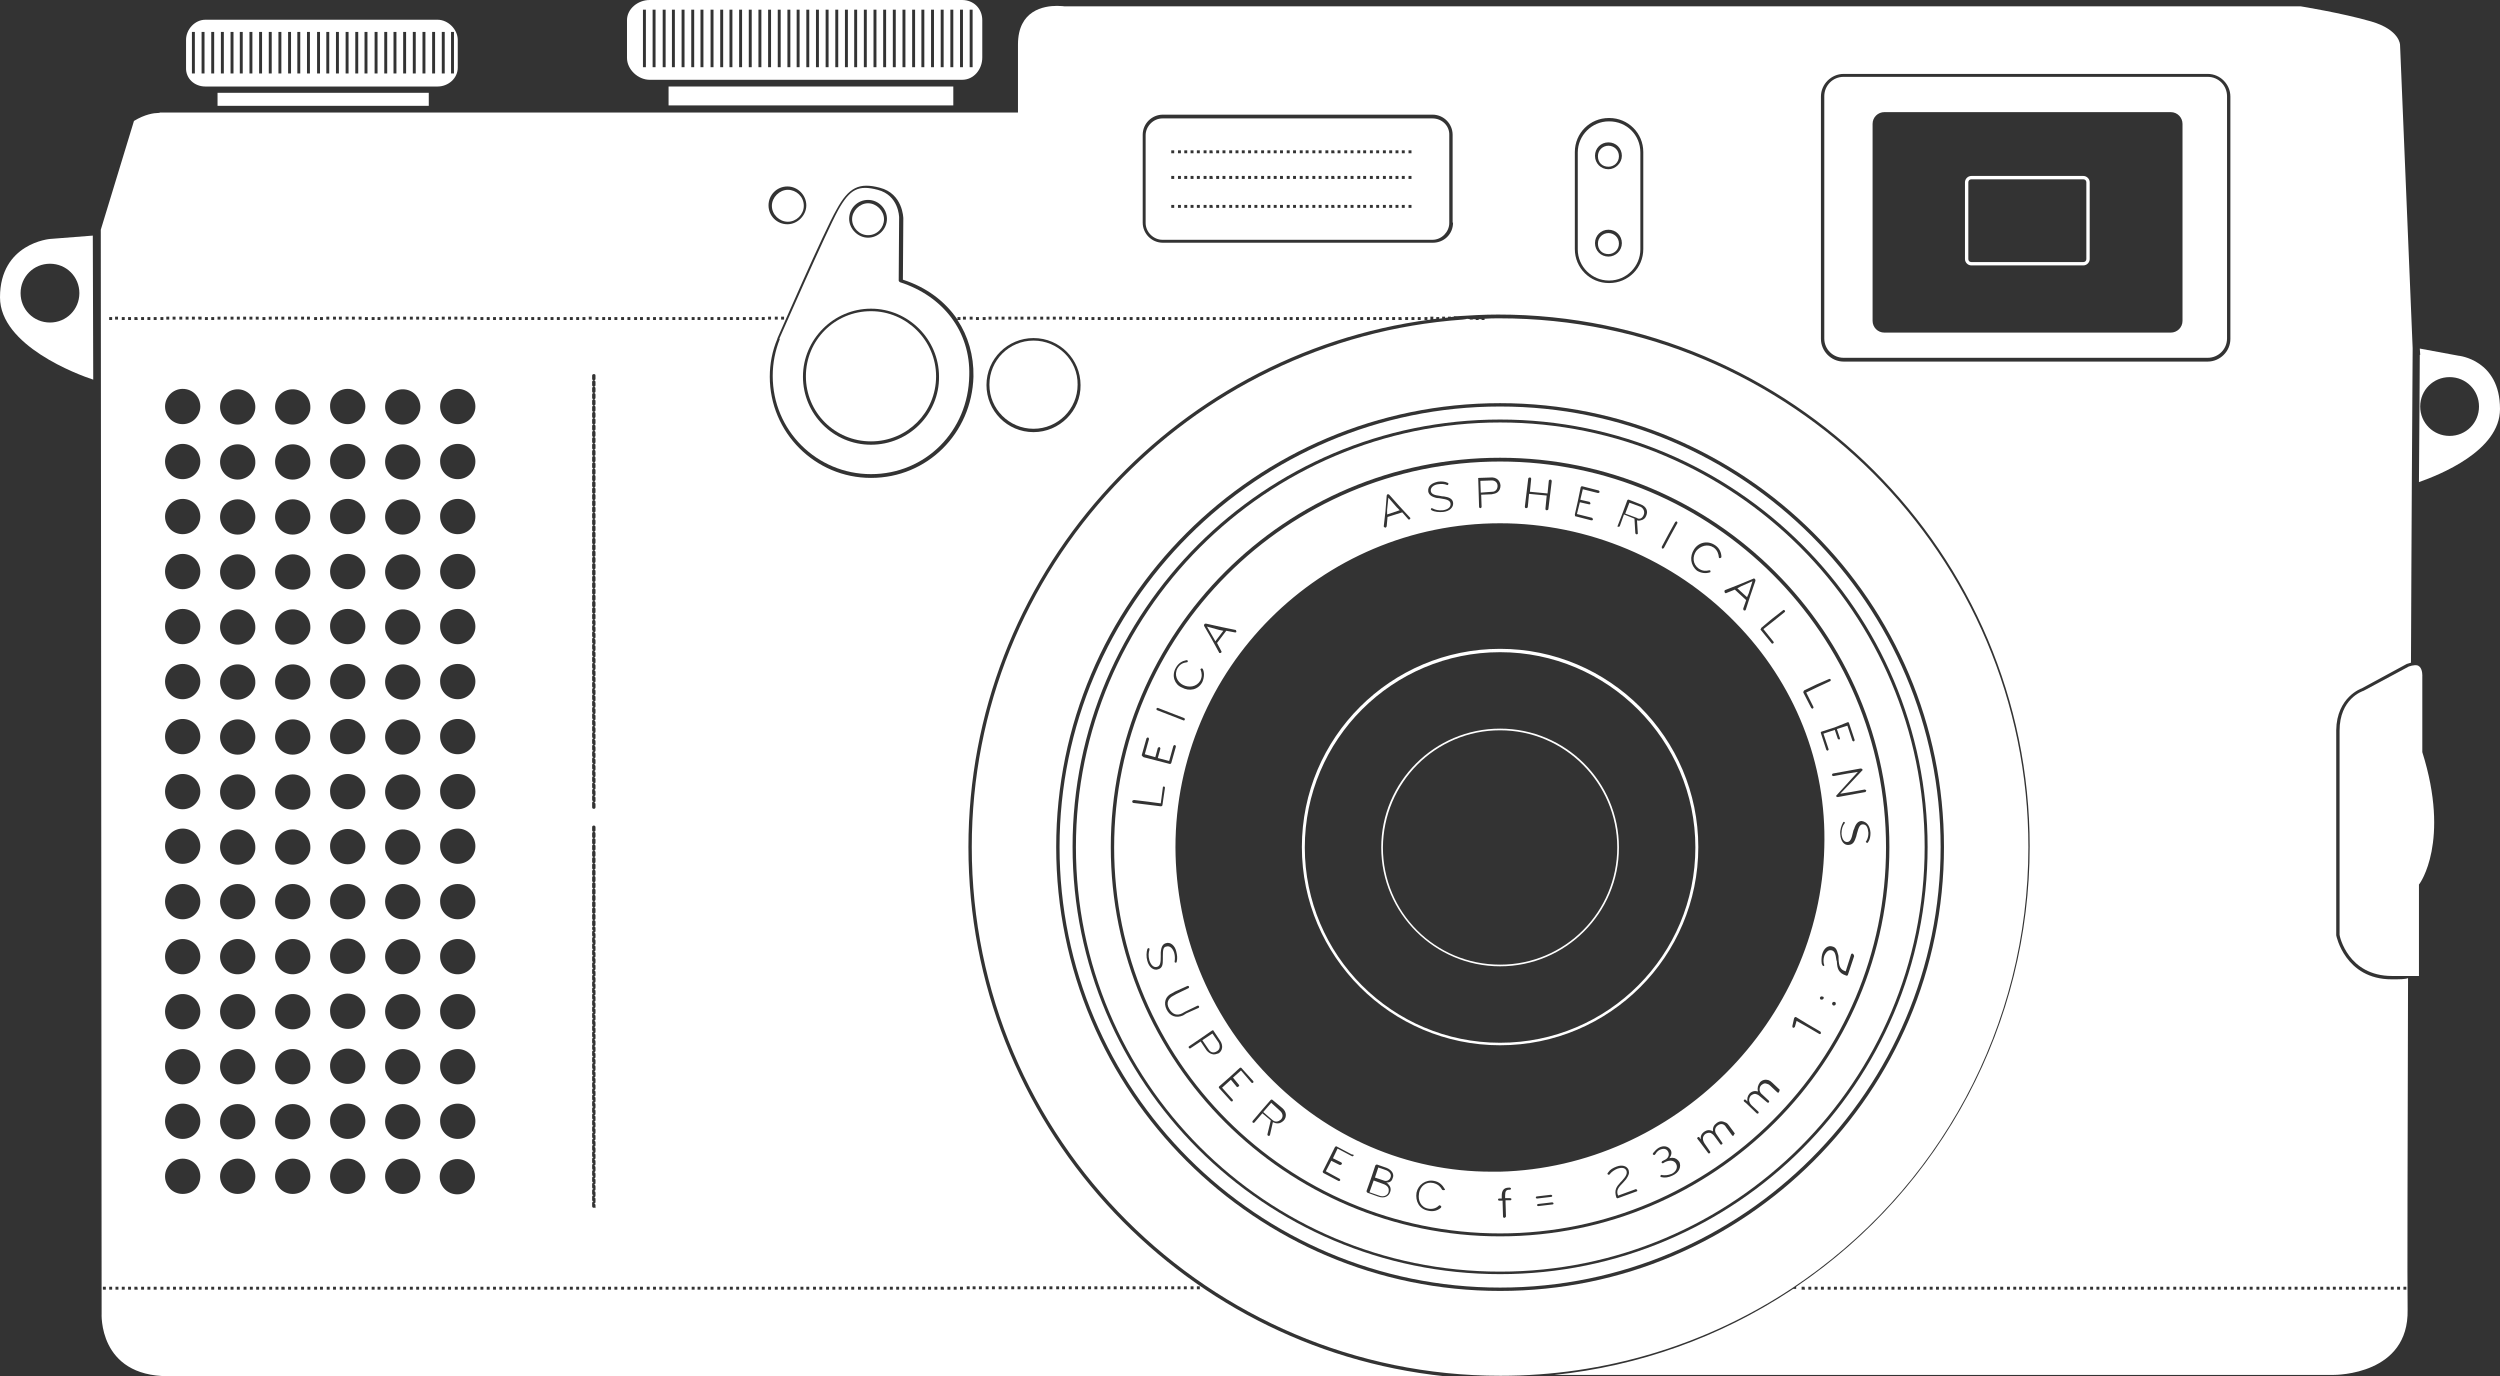 <?xml version="1.0" encoding="utf-8"?>
<!-- Generator: Adobe Illustrator 18.1.1, SVG Export Plug-In . SVG Version: 6.00 Build 0)  -->
<!DOCTYPE svg PUBLIC "-//W3C//DTD SVG 1.1//EN" "http://www.w3.org/Graphics/SVG/1.1/DTD/svg11.dtd">
<svg version="1.1" id="Layer_1" xmlns="http://www.w3.org/2000/svg" xmlns:xlink="http://www.w3.org/1999/xlink" x="0px" y="0px"
	 viewBox="0 913.1 595.3 327.7" enable-background="new 0 913.1 595.3 327.7" xml:space="preserve">
<rect x="0" y="913.1" width="595.3" height="327.7" fill="#333333" stroke="none"/>
<g id="Solid">
</g>
<g id="Colours">
</g>
<g id="Vertical">
</g>
<g id="Horizontal">
</g>
<g id="Lines">
</g>
<g id="Content">
	<g id="New_Symbol_7">
	</g>
</g>
<path fill="#FFFFFF" d="M187.6,965.9c2,0,3.8-1.7,3.8-3.8c0-2.2-1.8-3.8-3.8-3.8c-2,0-3.8,1.8-3.8,3.8
	C183.8,964.2,185.6,965.9,187.6,965.9z"/>
<g>
	<path fill="#FFFFFF" d="M357.2,1143.2c15.6,0,28.3-12.7,28.3-28.3s-12.7-28.3-28.3-28.3c-15.6,0-28.3,12.7-28.3,28.3
		C328.9,1130.6,341.7,1143.2,357.2,1143.2z M357.2,1087c15.3,0,27.9,12.5,27.9,27.9c0,15.3-12.4,27.9-27.9,27.9
		s-27.9-12.5-27.9-27.9C329.4,1099.5,341.8,1087,357.2,1087z"/>
	<path fill="#FFFFFF" d="M357.2,1162c26.1,0,47.2-21.2,47.2-47.2s-21.2-47.2-47.2-47.2c-26,0-47.2,21.1-47.2,47.2
		C310,1140.8,331.2,1162,357.2,1162z M357.2,1068.4c25.6,0,46.5,20.9,46.5,46.5s-20.8,46.5-46.5,46.5s-46.5-20.9-46.5-46.5
		C310.7,1089.2,331.6,1068.4,357.2,1068.4z"/>
	<rect x="51.8" y="935.2" fill="#FFFFFF" width="50.3" height="3.1"/>
	<rect x="159.2" y="933.7" fill="#FFFFFF" width="67.8" height="4.5"/>
	<path fill="#FFFFFF" d="M48.9,933.7h3h50.3h2c2.5,0,4.8-1.9,4.8-4.5v-6.6c0-2.5-2.3-4.8-4.8-4.8H48.9c-2.5,0-4.6,2.3-4.6,4.8v6.6
		C44.2,931.8,46.3,933.7,48.9,933.7z M107.4,920.7h0.7v9.9h-0.7V920.7z M105.2,920.7h0.7v9.9h-0.7V920.7z M102.9,920.7h0.7v9.9h-0.7
		V920.7z M100.6,920.7h0.7v9.9h-0.7V920.7z M98.3,920.7H99v9.9h-0.7V920.7z M96,920.7h0.7v9.9H96V920.7z M93.7,920.7h0.7v9.9h-0.7
		V920.7z M91.5,920.7h0.7v9.9h-0.7V920.7z M89.2,920.7h0.7v9.9h-0.7V920.7z M86.8,920.7h0.7v9.9h-0.7V920.7z M84.6,920.7h0.7v9.9
		h-0.7V920.7z M82.3,920.7H83v9.9h-0.7V920.7z M80,920.7h0.7v9.9H80V920.7z M77.7,920.7h0.7v9.9h-0.7V920.7z M75.5,920.7h0.7v9.9
		h-0.7V920.7z M73.1,920.7h0.7v9.9h-0.7V920.7z M70.8,920.7h0.7v9.9h-0.7V920.7z M68.6,920.7h0.7v9.9h-0.7V920.7z M66.3,920.7H67
		v9.9h-0.7V920.7z M64,920.7h0.7v9.9H64V920.7z M61.7,920.7h0.7v9.9h-0.7V920.7z M59.4,920.7h0.7v9.9h-0.7V920.7z M57.1,920.7h0.7
		v9.9h-0.7V920.7z M54.9,920.7h0.7v9.9h-0.7V920.7z M52.6,920.7h0.7v9.9h-0.7V920.7z M50.3,920.7H51v9.9h-0.7V920.7z M48,920.7h0.7
		v9.9H48V920.7z M45.7,920.7h0.7v9.9h-0.7V920.7z"/>
	<path fill="#FFFFFF" d="M154.7,932.1h4.5H227h2.1c2.8,0,4.8-2.5,4.8-5.3v-8.9c0-2.8-2.1-4.8-4.8-4.8h-74.4c-2.8,0-5.4,2.1-5.4,4.8
		v9C149.3,929.6,151.9,932.1,154.7,932.1z M230.9,915.4h0.7v13.7h-0.7V915.4z M228.6,915.4h0.7v13.7h-0.7V915.4z M226.3,915.4h0.7
		v13.7h-0.7V915.4z M224,915.4h0.7v13.7H224V915.4z M221.7,915.4h0.7v13.7h-0.7V915.4z M219.4,915.4h0.7v13.7h-0.7V915.4z
		 M217.2,915.4h0.7v13.7h-0.7V915.4z M214.9,915.4h0.7v13.7h-0.7V915.4z M212.6,915.4h0.7v13.7h-0.7V915.4z M210.3,915.4h0.7v13.7
		h-0.7V915.4z M208,915.4h0.7v13.7H208V915.4z M205.7,915.4h0.7v13.7h-0.7V915.4z M203.4,915.4h0.7v13.7h-0.7V915.4z M201.2,915.4
		h0.7v13.7h-0.7V915.4z M198.9,915.4h0.7v13.7h-0.7V915.4z M196.6,915.4h0.7v13.7h-0.7V915.4z M194.3,915.4h0.7v13.7h-0.7V915.4z
		 M192,915.4h0.7v13.7H192V915.4z M189.7,915.4h0.7v13.7h-0.7V915.4z M187.5,915.4h0.7v13.7h-0.7V915.4z M185.2,915.4h0.7v13.7h-0.7
		V915.4z M182.9,915.4h0.7v13.7h-0.7V915.4z M180.6,915.4h0.7v13.7h-0.7V915.4z M178.3,915.4h0.7v13.7h-0.7V915.4z M176,915.4h0.7
		v13.7H176V915.4z M173.7,915.4h0.7v13.7h-0.7V915.4z M171.5,915.4h0.7v13.7h-0.7V915.4z M169.2,915.4h0.7v13.7h-0.7V915.4z
		 M166.8,915.4h0.7v13.7h-0.7V915.4z M164.6,915.4h0.7v13.7h-0.7V915.4z M162.3,915.4h0.7v13.7h-0.7V915.4z M160,915.4h0.7v13.7H160
		V915.4z M157.8,915.4h0.7v13.7h-0.7V915.4z M155.4,915.4h0.7v13.7h-0.7V915.4z M153.1,915.4h0.7v13.7h-0.7V915.4z"/>
	<path fill="#FFFFFF" d="M585.4,997.8l-9.2-1.7l0.1,1.5h-0.1c0,3.7-0.1,14.8-0.2,30.3c4.8-1.7,19.3-7.4,19.3-17.4
		C595.3,998.7,585.4,997.8,585.4,997.8z M583.3,1016.9c-3.9,0-7-3.1-7-7s3.1-7,7-7s7,3.1,7,7S587.2,1016.9,583.3,1016.9z"/>
	<path fill="#FFFFFF" d="M11.9,970c0,0-11.9,1-11.9,13.9c0,11.5,18.5,18.4,22.2,19.6l-0.1-34.3L11.9,970z M11.9,989.9
		c-3.9,0-7-3.1-7-7s3.1-7,7-7s7,3.1,7,7S15.8,989.9,11.9,989.9z"/>
	<path fill="#FFFFFF" d="M383,947.8c-1.3,0-2.5,1-2.5,2.5c0,1.5,1,2.5,2.5,2.5c1.3,0,2.5-1,2.5-2.5
		C385.5,948.8,384.3,947.8,383,947.8z"/>
	<path fill="#FFFFFF" d="M383.2,942h-0.1c-4.1,0-7.4,3.4-7.4,7.4v23.1c0,4.1,3.4,7.4,7.4,7.4h0.1c4.1,0,7.4-3.4,7.4-7.4v-23.1
		C390.6,945.2,387.3,942,383.2,942z M383,974.2c-1.8,0-3.2-1.4-3.2-3.2s1.4-3.2,3.2-3.2c1.8,0,3.2,1.4,3.2,3.2
		C386.2,972.8,384.7,974.2,383,974.2z M383,953.4c-1.8,0-3.2-1.4-3.2-3.2s1.4-3.2,3.2-3.2c1.8,0,3.2,1.4,3.2,3.2
		C386.2,951.9,384.7,953.4,383,953.4z"/>
	<path fill="#FFFFFF" d="M341.1,941.3h-64.3c-2.2,0-4,1.9-4,4v20.9c0,2.2,1.9,4,4,4h64.3c2.2,0,4-1.9,4-4v-20.9
		C345.2,943.1,343.4,941.3,341.1,941.3z M279.6,962.6h-0.7v-0.7h0.7V962.6z M279.6,955.7h-0.7V955h0.7V955.7z M279.6,949.6h-0.7
		v-0.7h0.7V949.6z M281.2,962.6h-0.7v-0.7h0.7V962.6z M281.2,955.7h-0.7V955h0.7V955.7z M281.2,949.6h-0.7v-0.7h0.7V949.6z
		 M282.7,962.6H282v-0.7h0.7V962.6z M282.7,955.7H282V955h0.7V955.7z M282.7,949.6H282v-0.7h0.7V949.6z M284.2,962.6h-0.7v-0.7h0.7
		V962.6z M284.2,955.7h-0.7V955h0.7V955.7z M284.2,949.6h-0.7v-0.7h0.7V949.6z M285.7,962.6H285v-0.7h0.7V962.6z M285.7,955.7H285
		V955h0.7V955.7z M285.7,949.6H285v-0.7h0.7V949.6z M287.3,962.6h-0.7v-0.7h0.7V962.6z M287.3,955.7h-0.7V955h0.7V955.7z
		 M287.3,949.6h-0.7v-0.7h0.7V949.6z M288.8,962.6H288v-0.7h0.7L288.8,962.6L288.8,962.6z M288.8,955.7H288V955h0.7L288.8,955.7
		L288.8,955.7z M288.8,949.6H288v-0.7h0.7L288.8,949.6L288.8,949.6z M290.3,962.6h-0.7v-0.7h0.7V962.6z M290.3,955.7h-0.7V955h0.7
		V955.7z M290.3,949.6h-0.7v-0.7h0.7V949.6z M291.8,962.6h-0.7v-0.7h0.7V962.6z M291.8,955.7h-0.7V955h0.7V955.7z M291.8,949.6h-0.7
		v-0.7h0.7V949.6z M293.4,962.6h-0.7v-0.7h0.7V962.6z M293.4,955.7h-0.7V955h0.7V955.7z M293.4,949.6h-0.7v-0.7h0.7V949.6z
		 M294.9,962.6h-0.7v-0.7h0.7V962.6z M294.9,955.7h-0.7V955h0.7V955.7z M294.9,949.6h-0.7v-0.7h0.7V949.6z M296.4,962.6h-0.7v-0.7
		h0.7V962.6z M296.4,955.7h-0.7V955h0.7V955.7z M296.4,949.6h-0.7v-0.7h0.7V949.6z M297.9,962.6h-0.7v-0.7h0.7V962.6z M297.9,955.7
		h-0.7V955h0.7V955.7z M297.9,949.6h-0.7v-0.7h0.7V949.6z M299.4,962.6h-0.7v-0.7h0.7V962.6z M299.4,955.7h-0.7V955h0.7V955.7z
		 M299.4,949.6h-0.7v-0.7h0.7V949.6z M301,962.6h-0.7v-0.7h0.7V962.6z M301,955.7h-0.7V955h0.7V955.7z M301,949.6h-0.7v-0.7h0.7
		V949.6z M302.5,962.6h-0.7v-0.7h0.7V962.6z M302.5,955.7h-0.7V955h0.7V955.7z M302.5,949.6h-0.7v-0.7h0.7V949.6z M304,962.6h-0.7
		v-0.7h0.7V962.6z M304,955.7h-0.7V955h0.7V955.7z M304,949.6h-0.7v-0.7h0.7V949.6z M305.5,962.6h-0.7v-0.7h0.7V962.6z M305.5,955.7
		h-0.7V955h0.7V955.7z M305.5,949.6h-0.7v-0.7h0.7V949.6z M307.1,962.6h-0.7v-0.7h0.7V962.6z M307.1,955.7h-0.7V955h0.7V955.7z
		 M307.1,949.6h-0.7v-0.7h0.7V949.6z M308.6,962.6h-0.7v-0.7h0.7V962.6z M308.6,955.7h-0.7V955h0.7V955.7z M308.6,949.6h-0.7v-0.7
		h0.7V949.6z M310.2,962.6h-0.7v-0.7h0.7V962.6z M310.2,955.7h-0.7V955h0.7V955.7z M310.2,949.6h-0.7v-0.7h0.7V949.6z M311.6,962.6
		h-0.7v-0.7h0.7V962.6z M311.6,955.7h-0.7V955h0.7V955.7z M311.6,949.6h-0.7v-0.7h0.7V949.6z M313.2,962.6h-0.7v-0.7h0.7V962.6z
		 M313.2,955.7h-0.7V955h0.7V955.7z M313.2,949.6h-0.7v-0.7h0.7V949.6z M314.7,962.6H314v-0.7h0.7V962.6z M314.7,955.7H314V955h0.7
		V955.7z M314.7,949.6H314v-0.7h0.7V949.6z M316.3,962.6h-0.7v-0.7h0.7V962.6z M316.3,955.7h-0.7V955h0.7V955.7z M316.3,949.6h-0.7
		v-0.7h0.7V949.6z M317.8,962.6H317v-0.7h0.7L317.8,962.6L317.8,962.6z M317.8,955.7H317V955h0.7L317.8,955.7L317.8,955.7z
		 M317.8,949.6H317v-0.7h0.7L317.8,949.6L317.8,949.6z M319.2,962.6h-0.7v-0.7h0.7V962.6z M319.2,955.7h-0.7V955h0.7V955.7z
		 M319.2,949.6h-0.7v-0.7h0.7V949.6z M320.8,962.6h-0.7v-0.7h0.7V962.6z M320.8,955.7h-0.7V955h0.7V955.7z M320.8,949.6h-0.7v-0.7
		h0.7V949.6z M322.3,962.6h-0.7v-0.7h0.7V962.6z M322.3,955.7h-0.7V955h0.7V955.7z M322.3,949.6h-0.7v-0.7h0.7V949.6z M323.9,962.6
		h-0.7v-0.7h0.7V962.6z M323.9,955.7h-0.7V955h0.7V955.7z M323.9,949.6h-0.7v-0.7h0.7V949.6z M325.3,962.6h-0.7v-0.7h0.7V962.6z
		 M325.3,955.7h-0.7V955h0.7V955.7z M325.3,949.6h-0.7v-0.7h0.7V949.6z M326.9,962.6h-0.7v-0.7h0.7V962.6z M326.9,955.7h-0.7V955
		h0.7V955.7z M326.9,949.6h-0.7v-0.7h0.7V949.6z M328.4,962.6h-0.7v-0.7h0.7V962.6z M328.4,955.7h-0.7V955h0.7V955.7z M328.4,949.6
		h-0.7v-0.7h0.7V949.6z M330,962.6h-0.7v-0.7h0.7V962.6z M330,955.7h-0.7V955h0.7V955.7z M330,949.6h-0.7v-0.7h0.7V949.6z
		 M331.5,962.6h-0.7v-0.7h0.7V962.6z M331.5,955.7h-0.7V955h0.7V955.7z M331.5,949.6h-0.7v-0.7h0.7V949.6z M333,962.6h-0.7v-0.7h0.7
		V962.6z M333,955.7h-0.7V955h0.7V955.7z M333,949.6h-0.7v-0.7h0.7V949.6z M334.5,962.6h-0.7v-0.7h0.7V962.6z M334.5,955.7h-0.7V955
		h0.7V955.7z M334.5,949.6h-0.7v-0.7h0.7V949.6z M336.1,962.6h-0.7v-0.7h0.7V962.6z M336.1,955.7h-0.7V955h0.7V955.7z M336.1,949.6
		h-0.7v-0.7h0.7V949.6z"/>
	<path fill="#FFFFFF" d="M383,968.6c-1.3,0-2.5,1-2.5,2.5s1,2.5,2.5,2.5c1.3,0,2.5-1,2.5-2.5S384.3,968.6,383,968.6z"/>
	<path fill="#FFFFFF" d="M214.3,980.3c-0.1-0.1-0.3-0.2-0.3-0.4l0.1-15c0-0.2-0.1-5.3-5.1-6.6c-4.6-1.2-6.6-0.2-9.4,4.8
		c-2.8,5.1-13.9,30.4-14,30.6c0,0,0,0,0,0.1h0.1c-1.1,2.8-1.7,5.7-1.7,8.8c0,13,10.5,23.4,23.4,23.4c13,0,23.2-10.3,23.4-23.5
		C231.1,992.1,224.6,983.6,214.3,980.3z M206.7,960.7c2.5,0,4.5,2.1,4.5,4.5c0,2.5-2.1,4.5-4.5,4.5s-4.5-2.1-4.5-4.5
		C202.2,962.7,204.2,960.7,206.7,960.7z M207.4,1019c-9,0-16.2-7.3-16.2-16.2s7.3-16.2,16.2-16.2c8.9,0,16.2,7.3,16.2,16.2
		C223.7,1011.7,216.4,1019,207.4,1019z"/>
	<path fill="#FFFFFF" d="M525.7,931.4H439c-2.6,0-4.6,2.1-4.6,4.6v57.7c0,2.6,2.1,4.6,4.6,4.6h86.7c2.6,0,4.6-2.1,4.6-4.6V936
		C530.3,933.5,528.3,931.4,525.7,931.4z M519.7,989.5c0,1.6-1.3,2.8-2.8,2.8h-68.2c-1.6,0-2.8-1.3-2.8-2.8v-46.9
		c0-1.6,1.3-2.8,2.8-2.8h68.2c1.6,0,2.8,1.3,2.8,2.8V989.5z"/>
	<path fill="#FFFFFF" d="M246.1,994.2c-5.8,0-10.5,4.7-10.5,10.5s4.7,10.5,10.5,10.5c5.8,0,10.5-4.7,10.5-10.5
		C256.7,998.9,251.9,994.2,246.1,994.2z"/>
	<path fill="#FFFFFF" d="M207.4,987.2c-8.6,0-15.5,6.9-15.5,15.5s6.9,15.5,15.5,15.5s15.5-6.9,15.5-15.5
		C222.9,994.2,215.9,987.2,207.4,987.2z"/>
	<path fill="#FFFFFF" d="M206.7,969.1c2.2,0,3.8-1.8,3.8-3.8s-1.8-3.8-3.8-3.8c-2,0-3.8,1.8-3.8,3.8S204.6,969.1,206.7,969.1z"/>
	<path fill="#FFFFFF" d="M227.9,989.3l-0.1-0.1L227.9,989.3L227.9,989.3z"/>
	<path fill="#FFFFFF" d="M569.5,1146.3c-11.1,0-13.2-10.4-13.2-10.5v-0.1v-48.6c0-0.1,0-0.1,0-0.1c0.1-8,6.1-10,6.1-10l10.7-5.8
		c0.4-0.1,0.7-0.2,1-0.3c0.1-15.7,0.1-30.2,0.2-42.2c0.1-19.5,0.2-32.3,0.2-32.3V996l-3-72.2c0,0,0-3.6-6.9-5.6s-16.8-3.6-16.8-3.6
		H253.4c0,0-0.7-0.1-1.7-0.1c-3.1,0-9.3,1-9.3,9.2v16.2h-15.2h-67.8h-57.1H51.8H38.1c0,0-0.1,0.1-0.5,0.1c-0.9,0-3.1,0.3-5.7,1.9
		L24,967.8l0.2,258c0,0-0.9,15,15.9,15c9.3,0,165.7,0,303.8,0c-63.5-6.7-113.3-60.6-113.3-126c0-64.2,48-117.4,110-125.6v-0.7h0.7
		v0.6c0.2,0,0.5-0.1,0.7-0.1v-0.4h0.7v0.4c0.2,0,0.5-0.1,0.7-0.1v-0.4h0.7v0.3c0.2,0,0.5-0.1,0.7-0.1v-0.2h0.7v0.1
		c0.2,0,0.5-0.1,0.7-0.1v-0.1h0.7c3.2-0.2,6.5-0.4,9.8-0.4c69.8,0,126.6,56.8,126.6,126.6c0,42.2-20.7,81.2-55.6,104.9v0.5H427
		c-0.2,0.1-0.4,0.3-0.6,0.4c-17,11.2-36.2,18-56.3,20.1c100.7,0,185.3,0,185.3,0s0,0,0.1,0c1,0,18.1-0.1,17.8-15.5
		c-0.1-6,0-39.4,0.1-79C572.8,1146.3,571.4,1146.3,569.5,1146.3z M25.2,1220.2h-0.7v-0.7h0.7V1220.2z M26.7,1220.2H26v-0.7h0.7
		V1220.2z M26.7,989.3H26v-0.7h0.7V989.3z M27.4,988.5h0.7v0.7h-0.7V988.5z M28.2,1220.2h-0.7v-0.7h0.7V1220.2z M29.7,1220.2H29
		v-0.7h0.7V1220.2z M29.7,989.3H29v-0.7h0.7V989.3z M31.2,1220.2h-0.7v-0.7h0.7V1220.2z M31.2,989.3h-0.7v-0.7h0.7V989.3z
		 M32.8,1220.2H32v-0.7h0.7L32.8,1220.2L32.8,1220.2z M32.8,989.3H32v-0.7h0.7L32.8,989.3L32.8,989.3z M34.3,1220.2h-0.7v-0.7h0.7
		V1220.2z M34.3,989.3h-0.7v-0.7h0.7V989.3z M35.8,1220.2h-0.7v-0.7h0.7V1220.2z M35.8,989.3h-0.7v-0.7h0.7V989.3z M37.3,1220.2
		h-0.7v-0.7h0.7V1220.2z M37.3,989.3h-0.7v-0.7h0.7V989.3z M141,1104.3c0-0.2,0.1-0.4,0.4-0.4c-0.2,0-0.4-0.1-0.4-0.4v-0.7
		c0-0.2,0.1-0.4,0.4-0.4c-0.2,0-0.4-0.1-0.4-0.4v-0.7c0-0.2,0.1-0.4,0.4-0.4c-0.2,0-0.4-0.1-0.4-0.4v-0.7c0-0.2,0.1-0.4,0.4-0.4
		c-0.2,0-0.4-0.1-0.4-0.4v-0.7c0-0.2,0.1-0.4,0.4-0.4c-0.2,0-0.4-0.1-0.4-0.4v-0.7c0-0.2,0.1-0.4,0.4-0.4c-0.2,0-0.4-0.1-0.4-0.4
		v-0.7c0-0.2,0.1-0.4,0.4-0.4c-0.2,0-0.4-0.1-0.4-0.4v-0.7c0-0.2,0.1-0.4,0.4-0.4c-0.2,0-0.4-0.1-0.4-0.4v-0.7
		c0-0.2,0.1-0.4,0.4-0.4c-0.2,0-0.4-0.1-0.4-0.4v-0.7c0-0.2,0.1-0.4,0.4-0.4c-0.2,0-0.4-0.1-0.4-0.4v-0.7c0-0.2,0.1-0.4,0.4-0.4
		c-0.2,0-0.4-0.1-0.4-0.4v-0.7c0-0.2,0.1-0.4,0.4-0.4c-0.2,0-0.4-0.1-0.4-0.4v-0.7c0-0.2,0.1-0.4,0.4-0.4c-0.2,0-0.4-0.1-0.4-0.4
		v-0.7c0-0.2,0.1-0.4,0.4-0.4c-0.2,0-0.4-0.1-0.4-0.4v-0.7c0-0.2,0.1-0.4,0.4-0.4c-0.2,0-0.4-0.1-0.4-0.4v-0.7
		c0-0.2,0.1-0.4,0.4-0.4c-0.2,0-0.4-0.1-0.4-0.4v-0.7c0-0.2,0.1-0.4,0.4-0.4c-0.2,0-0.4-0.1-0.4-0.4v-0.7c0-0.2,0.1-0.4,0.4-0.4
		c-0.2,0-0.4-0.1-0.4-0.4v-0.7c0-0.2,0.1-0.4,0.4-0.4c-0.2,0-0.4-0.1-0.4-0.4v-0.7c0-0.2,0.1-0.4,0.4-0.4c-0.2,0-0.4-0.1-0.4-0.4
		v-0.7c0-0.2,0.1-0.4,0.4-0.4c-0.2,0-0.4-0.1-0.4-0.4v-0.7c0-0.2,0.1-0.4,0.4-0.4c-0.2,0-0.4-0.1-0.4-0.4v-0.7
		c0-0.2,0.1-0.4,0.4-0.4c-0.2,0-0.4-0.1-0.4-0.4v-0.7c0-0.2,0.1-0.4,0.4-0.4c-0.2,0-0.4-0.1-0.4-0.4v-0.7c0-0.2,0.1-0.4,0.4-0.4
		c-0.2,0-0.4-0.1-0.4-0.4v-0.7c0-0.2,0.1-0.4,0.4-0.4c-0.2,0-0.4-0.1-0.4-0.4v-0.7c0-0.2,0.1-0.4,0.4-0.4c-0.2,0-0.4-0.1-0.4-0.4
		v-0.7c0-0.2,0.1-0.4,0.4-0.4c-0.2,0-0.4-0.1-0.4-0.4v-0.7c0-0.2,0.1-0.4,0.4-0.4c-0.2,0-0.4-0.1-0.4-0.4v-0.4
		c0-0.2,0.1-0.4,0.4-0.4c-0.2,0-0.4-0.1-0.4-0.4v-0.7c0-0.2,0.1-0.4,0.4-0.4c-0.2,0-0.4-0.1-0.4-0.4v-0.7c0-0.2,0.1-0.4,0.4-0.4
		c-0.2,0-0.4-0.1-0.4-0.4v-0.7c0-0.2,0.1-0.4,0.4-0.4c-0.2,0-0.4-0.1-0.4-0.4v-0.7c0-0.2,0.1-0.4,0.4-0.4c-0.2,0-0.4-0.1-0.4-0.4
		v-0.7c0-0.2,0.1-0.4,0.4-0.4c-0.2,0-0.4-0.1-0.4-0.4v-0.7c0-0.2,0.1-0.4,0.4-0.4c-0.2,0-0.4-0.1-0.4-0.4v-0.7
		c0-0.2,0.1-0.4,0.4-0.4c-0.2,0-0.4-0.1-0.4-0.4v-0.7c0-0.2,0.1-0.4,0.4-0.4c-0.2,0-0.4-0.1-0.4-0.4v-0.7c0-0.2,0.1-0.4,0.4-0.4
		c-0.2,0-0.4-0.1-0.4-0.4v-0.7c0-0.2,0.1-0.4,0.4-0.4c-0.2,0-0.4-0.1-0.4-0.4v-0.7c0-0.2,0.1-0.4,0.4-0.4c-0.2,0-0.4-0.1-0.4-0.4
		v-0.7c0-0.2,0.1-0.4,0.4-0.4c-0.2,0-0.4-0.1-0.4-0.4v-0.7c0-0.2,0.1-0.4,0.4-0.4c-0.2,0-0.4-0.1-0.4-0.4v-0.7
		c0-0.2,0.1-0.4,0.4-0.4c-0.2,0-0.4-0.1-0.4-0.4v-0.7c0-0.2,0.1-0.4,0.4-0.4c-0.2,0-0.4-0.1-0.4-0.4v-0.7c0-0.2,0.1-0.4,0.4-0.4
		c-0.2,0-0.4-0.1-0.4-0.4v-0.7c0-0.2,0.1-0.4,0.4-0.4c-0.2,0-0.4-0.1-0.4-0.4v-0.7c0-0.2,0.1-0.4,0.4-0.4c-0.2,0-0.4-0.1-0.4-0.4
		v-0.7c0-0.2,0.1-0.4,0.4-0.4c-0.2,0-0.4-0.1-0.4-0.4v-0.7c0-0.2,0.1-0.4,0.4-0.4c-0.2,0-0.4-0.1-0.4-0.4v-0.7
		c0-0.2,0.1-0.4,0.4-0.4c-0.2,0-0.4-0.1-0.4-0.4v-0.7c0-0.2,0.1-0.4,0.4-0.4c-0.2,0-0.4-0.1-0.4-0.4v-0.7c0-0.2,0.1-0.4,0.4-0.4
		c-0.2,0-0.4-0.1-0.4-0.4v-0.7c0-0.2,0.1-0.4,0.4-0.4c-0.2,0-0.4-0.1-0.4-0.4v-0.7c0-0.2,0.1-0.4,0.4-0.4c-0.2,0-0.4-0.1-0.4-0.4
		v-0.7c0-0.2,0.1-0.4,0.4-0.4c-0.2,0-0.4-0.1-0.4-0.4v-0.7c0-0.2,0.1-0.4,0.4-0.4c-0.2,0-0.4-0.1-0.4-0.4v-0.7
		c0-0.2,0.1-0.4,0.4-0.4c-0.2,0-0.4-0.1-0.4-0.4v-0.7c0-0.2,0.1-0.4,0.4-0.4c-0.2,0-0.4-0.1-0.4-0.4v-0.7c0-0.2,0.1-0.4,0.4-0.4
		c-0.2,0-0.4-0.1-0.4-0.4v-0.7c0-0.2,0.1-0.4,0.4-0.4c-0.2,0-0.4-0.1-0.4-0.4v-0.7c0-0.2,0.1-0.4,0.4-0.4c-0.2,0-0.4-0.1-0.4-0.4
		v-0.7c0-0.2,0.1-0.4,0.4-0.4c-0.2,0-0.4-0.1-0.4-0.4v-0.7c0-0.2,0.1-0.4,0.4-0.4c-0.2,0-0.4-0.1-0.4-0.4v-0.7
		c0-0.2,0.1-0.4,0.4-0.4c-0.2,0-0.4-0.1-0.4-0.4v-0.7c0-0.2,0.1-0.4,0.4-0.4c-0.2,0-0.4-0.1-0.4-0.4v-0.7c0-0.2,0.1-0.4,0.4-0.4
		c-0.2,0-0.4-0.1-0.4-0.4v-0.7c0-0.2,0.1-0.4,0.4-0.4c-0.2,0-0.4-0.1-0.4-0.4v-0.7c0-0.2,0.1-0.4,0.4-0.4c0.3,0,0.4,0.1,0.4,0.4v0.7
		c0,0.2-0.1,0.4-0.4,0.4c0.2,0,0.4,0.1,0.4,0.4v0.7c0,0.2-0.1,0.4-0.4,0.4c0.2,0,0.4,0.1,0.4,0.4v0.7c0,0.2-0.1,0.4-0.4,0.4
		c0.2,0,0.4,0.1,0.4,0.4v0.7c0,0.2-0.1,0.4-0.4,0.4c0.2,0,0.4,0.1,0.4,0.4v0.7c0,0.2-0.1,0.4-0.4,0.4c0.2,0,0.4,0.1,0.4,0.4v0.7
		c0,0.2-0.1,0.4-0.4,0.4c0.2,0,0.4,0.1,0.4,0.4v0.7c0,0.2-0.1,0.4-0.4,0.4c0.2,0,0.4,0.1,0.4,0.4v0.7c0,0.2-0.1,0.4-0.4,0.4
		c0.2,0,0.4,0.1,0.4,0.4v0.7c0,0.2-0.1,0.4-0.4,0.4c0.2,0,0.4,0.1,0.4,0.4v0.7c0,0.2-0.1,0.4-0.4,0.4c0.2,0,0.4,0.1,0.4,0.4v0.7
		c0,0.2-0.1,0.4-0.4,0.4c0.2,0,0.4,0.1,0.4,0.4v0.7c0,0.2-0.1,0.4-0.4,0.4c0.2,0,0.4,0.1,0.4,0.4v0.7c0,0.2-0.1,0.4-0.4,0.4
		c0.2,0,0.4,0.1,0.4,0.4v0.7c0,0.2-0.1,0.4-0.4,0.4c0.2,0,0.4,0.1,0.4,0.4v0.7c0,0.2-0.1,0.4-0.4,0.4c0.2,0,0.4,0.1,0.4,0.4v0.7
		c0,0.2-0.1,0.4-0.4,0.4c0.2,0,0.4,0.1,0.4,0.4v0.7c0,0.2-0.1,0.4-0.4,0.4c0.2,0,0.4,0.1,0.4,0.4v0.7c0,0.2-0.1,0.4-0.4,0.4
		c0.2,0,0.4,0.1,0.4,0.4v0.7c0,0.2-0.1,0.4-0.4,0.4c0.2,0,0.4,0.1,0.4,0.4v0.7c0,0.2-0.1,0.4-0.4,0.4c0.2,0,0.4,0.1,0.4,0.4v0.7
		c0,0.2-0.1,0.4-0.4,0.4c0.2,0,0.4,0.1,0.4,0.4v0.7c0,0.2-0.1,0.4-0.4,0.4c0.2,0,0.4,0.1,0.4,0.4v0.7c0,0.2-0.1,0.4-0.4,0.4
		c0.2,0,0.4,0.1,0.4,0.4v0.7c0,0.2-0.1,0.4-0.4,0.4c0.2,0,0.4,0.1,0.4,0.4v0.7c0,0.2-0.1,0.4-0.4,0.4c0.2,0,0.4,0.1,0.4,0.4v0.7
		c0,0.2-0.1,0.4-0.4,0.4c0.2,0,0.4,0.1,0.4,0.4v0.7c0,0.2-0.1,0.4-0.4,0.4c0.2,0,0.4,0.1,0.4,0.4v0.7c0,0.2-0.1,0.4-0.4,0.4
		c0.2,0,0.4,0.1,0.4,0.4v0.7c0,0.2-0.1,0.4-0.4,0.4c0.2,0,0.4,0.1,0.4,0.4v0.7c0,0.2-0.1,0.4-0.4,0.4c0.2,0,0.4,0.1,0.4,0.4v0.7
		c0,0.2-0.1,0.4-0.4,0.4c0.2,0,0.4,0.1,0.4,0.4v0.7c0,0.2-0.1,0.4-0.4,0.4c0.2,0,0.4,0.1,0.4,0.4v0.7c0,0.2-0.1,0.4-0.4,0.4
		c0.2,0,0.4,0.1,0.4,0.4v0.7c0,0.2-0.1,0.4-0.4,0.4c0.2,0,0.4,0.1,0.4,0.4v0.7c0,0.2-0.1,0.4-0.4,0.4c0.2,0,0.4,0.1,0.4,0.4v0.7
		c0,0.2-0.1,0.4-0.4,0.4c0.2,0,0.4,0.1,0.4,0.4v0.7c0,0.2-0.1,0.4-0.4,0.4c0.2,0,0.4,0.1,0.4,0.4v0.7c0,0.2-0.1,0.4-0.4,0.4
		c0.2,0,0.4,0.1,0.4,0.4v0.7c0,0.2-0.1,0.4-0.4,0.4c0.2,0,0.4,0.1,0.4,0.4v0.7c0,0.2-0.1,0.4-0.4,0.4c0.2,0,0.4,0.1,0.4,0.4v0.7
		c0,0.2-0.1,0.4-0.4,0.4c0.2,0,0.4,0.1,0.4,0.4v0.7c0,0.2-0.1,0.4-0.4,0.4c0.2,0,0.4,0.1,0.4,0.4v0.7c0,0.2-0.1,0.4-0.4,0.4
		c0.2,0,0.4,0.1,0.4,0.4v0.7c0,0.2-0.1,0.4-0.4,0.4c0.2,0,0.4,0.1,0.4,0.4v0.7c0,0.2-0.1,0.4-0.4,0.4c0.2,0,0.4,0.1,0.4,0.4v0.7
		c0,0.2-0.1,0.4-0.4,0.4c0.2,0,0.4,0.1,0.4,0.4v0.7c0,0.2-0.1,0.4-0.4,0.4c0.2,0,0.4,0.1,0.4,0.4v0.7c0,0.2-0.1,0.4-0.4,0.4
		c0.2,0,0.4,0.1,0.4,0.4v0.7c0,0.2-0.1,0.4-0.4,0.4c0.2,0,0.4,0.1,0.4,0.4v0.7c0,0.2-0.1,0.4-0.4,0.4c0.2,0,0.4,0.1,0.4,0.4v0.7
		c0,0.2-0.1,0.4-0.4,0.4c0.2,0,0.4,0.1,0.4,0.4v0.7c0,0.2-0.1,0.4-0.4,0.4c0.2,0,0.4,0.1,0.4,0.4v0.7c0,0.2-0.1,0.4-0.4,0.4
		c0.2,0,0.4,0.1,0.4,0.4v0.7c0,0.2-0.1,0.4-0.4,0.4c0.2,0,0.4,0.1,0.4,0.4v0.7c0,0.2-0.1,0.4-0.4,0.4c0.2,0,0.4,0.1,0.4,0.4v0.7
		c0,0.2-0.1,0.4-0.4,0.4c0.2,0,0.4,0.1,0.4,0.4v0.7c0,0.2-0.1,0.4-0.4,0.4c0.2,0,0.4,0.1,0.4,0.4v0.7c0,0.2-0.1,0.4-0.4,0.4
		c0.2,0,0.4,0.1,0.4,0.4v0.7c0,0.2-0.1,0.4-0.4,0.4c0.2,0,0.4,0.1,0.4,0.4v0.7c0,0.2-0.1,0.4-0.4,0.4c0.2,0,0.4,0.1,0.4,0.4v0.7
		c0,0.2-0.1,0.4-0.4,0.4c0.2,0,0.4,0.1,0.4,0.4v0.7c0,0.2-0.1,0.4-0.4,0.4c0.2,0,0.4,0.1,0.4,0.4v0.7c0,0.2-0.1,0.4-0.4,0.4
		c0.2,0,0.4,0.1,0.4,0.4v0.7c0,0.2-0.1,0.4-0.4,0.4c0.2,0,0.4,0.1,0.4,0.4v0.7c0,0.2-0.1,0.4-0.4,0.4c0.2,0,0.4,0.1,0.4,0.4v0.7
		c0,0.2-0.1,0.4-0.4,0.4c0.2,0,0.4,0.1,0.4,0.4v0.7c0,0.2-0.1,0.4-0.4,0.4c0.2,0,0.4,0.1,0.4,0.4v0.7c0,0.2-0.1,0.4-0.4,0.4
		c0.2,0,0.4,0.1,0.4,0.4v0.7c0,0.2-0.1,0.4-0.4,0.4c-0.2,0-0.4-0.1-0.4-0.4V1104.3z M111.3,988.5h0.7v0.7h-0.7V988.5z M109.7,988.5
		h0.7v0.7h-0.7V988.5z M108.2,988.5h0.7v0.7h-0.7V988.5z M106.7,988.5h0.7v0.7h-0.7V988.5z M105.2,988.5h0.7v0.7h-0.7V988.5z
		 M109,1005.7c2.4,0,4.2,1.9,4.2,4.2s-1.9,4.2-4.2,4.2c-2.4,0-4.2-1.9-4.2-4.2S106.6,1005.7,109,1005.7z M109,1018.8
		c2.4,0,4.2,1.9,4.2,4.2c0,2.4-1.9,4.2-4.2,4.2c-2.4,0-4.2-1.9-4.2-4.2C104.7,1020.8,106.6,1018.8,109,1018.8z M109,1031.9
		c2.4,0,4.2,1.9,4.2,4.2c0,2.4-1.9,4.2-4.2,4.2c-2.4,0-4.2-1.9-4.2-4.2C104.7,1033.9,106.6,1031.9,109,1031.9z M109,1045
		c2.4,0,4.2,1.9,4.2,4.2c0,2.4-1.9,4.2-4.2,4.2c-2.4,0-4.2-1.9-4.2-4.2S106.6,1045,109,1045z M109,1058.1c2.4,0,4.2,1.9,4.2,4.2
		c0,2.3-1.9,4.2-4.2,4.2c-2.4,0-4.2-1.9-4.2-4.2C104.7,1060,106.6,1058.1,109,1058.1z M109,1071.2c2.4,0,4.2,1.9,4.2,4.2
		s-1.9,4.2-4.2,4.2c-2.4,0-4.2-1.9-4.2-4.2C104.7,1073.1,106.6,1071.2,109,1071.2z M109,1084.3c2.4,0,4.2,1.9,4.2,4.2
		s-1.9,4.2-4.2,4.2c-2.4,0-4.2-1.9-4.2-4.2C104.7,1086.2,106.6,1084.3,109,1084.3z M109,1097.4c2.4,0,4.2,1.9,4.2,4.2
		s-1.9,4.2-4.2,4.2c-2.4,0-4.2-1.9-4.2-4.2C104.7,1099.3,106.6,1097.4,109,1097.4z M109,1110.4c2.4,0,4.2,1.9,4.2,4.2
		c0,2.4-1.9,4.2-4.2,4.2c-2.4,0-4.2-1.9-4.2-4.2C104.7,1112.4,106.6,1110.4,109,1110.4z M109,1123.6c2.4,0,4.2,1.9,4.2,4.2
		c0,2.4-1.9,4.2-4.2,4.2c-2.4,0-4.2-1.9-4.2-4.2C104.7,1125.5,106.6,1123.6,109,1123.6z M109,1136.7c2.4,0,4.2,1.9,4.2,4.2
		s-1.9,4.2-4.2,4.2c-2.4,0-4.2-1.9-4.2-4.2C104.7,1138.6,106.6,1136.7,109,1136.7z M109,1149.8c2.4,0,4.2,1.9,4.2,4.2
		s-1.9,4.2-4.2,4.2c-2.4,0-4.2-1.9-4.2-4.2C104.7,1151.7,106.6,1149.8,109,1149.8z M109,1162.9c2.4,0,4.2,1.9,4.2,4.2
		s-1.9,4.2-4.2,4.2c-2.4,0-4.2-1.9-4.2-4.2C104.7,1164.8,106.6,1162.9,109,1162.9z M99.1,988.5h0.7v0.7h-0.7V988.5z M97.6,988.5h0.7
		v0.7h-0.7V988.5z M96,988.5h0.7v0.7H96V988.5z M94.5,988.5h0.7v0.7h-0.7V988.5z M93,988.5h0.7v0.7H93V988.5z M85.4,988.5h0.7v0.7
		h-0.7V988.5z M83.8,988.5h0.7v0.7h-0.7V988.5z M82.3,988.5H83v0.7h-0.7V988.5z M80.7,988.5h0.7v0.7h-0.7V988.5z M79.3,988.5H80v0.7
		h-0.7V988.5z M82.8,1005.7c2.4,0,4.2,1.9,4.2,4.2s-1.9,4.2-4.2,4.2c-2.4,0-4.2-1.9-4.2-4.2C78.5,1007.6,80.4,1005.7,82.8,1005.7z
		 M82.8,1018.8c2.4,0,4.2,1.9,4.2,4.2s-1.9,4.2-4.2,4.2c-2.4,0-4.2-1.9-4.2-4.2C78.5,1020.7,80.4,1018.8,82.8,1018.8z M82.8,1031.9
		c2.4,0,4.2,1.9,4.2,4.2s-1.9,4.2-4.2,4.2c-2.4,0-4.2-1.9-4.2-4.2C78.5,1033.8,80.4,1031.9,82.8,1031.9z M82.8,1045
		c2.4,0,4.2,1.9,4.2,4.2s-1.9,4.2-4.2,4.2c-2.4,0-4.2-1.9-4.2-4.2S80.4,1045,82.8,1045z M82.8,1058.1c2.4,0,4.2,1.9,4.2,4.2
		c0,2.3-1.9,4.2-4.2,4.2c-2.4,0-4.2-1.9-4.2-4.2C78.5,1060,80.4,1058.1,82.8,1058.1z M82.8,1071.2c2.4,0,4.2,1.9,4.2,4.2
		s-1.9,4.2-4.2,4.2c-2.4,0-4.2-1.9-4.2-4.2S80.4,1071.2,82.8,1071.2z M82.8,1084.3c2.4,0,4.2,1.9,4.2,4.2s-1.9,4.2-4.2,4.2
		c-2.4,0-4.2-1.9-4.2-4.2C78.5,1086.2,80.4,1084.3,82.8,1084.3z M82.8,1097.4c2.4,0,4.2,1.9,4.2,4.2s-1.9,4.2-4.2,4.2
		c-2.4,0-4.2-1.9-4.2-4.2C78.5,1099.3,80.4,1097.4,82.8,1097.4z M82.8,1110.5c2.4,0,4.2,1.9,4.2,4.2s-1.9,4.2-4.2,4.2
		c-2.4,0-4.2-1.9-4.2-4.2C78.5,1112.4,80.4,1110.5,82.8,1110.5z M82.8,1123.6c2.4,0,4.2,1.9,4.2,4.2c0,2.4-1.9,4.2-4.2,4.2
		c-2.4,0-4.2-1.9-4.2-4.2C78.5,1125.5,80.4,1123.6,82.8,1123.6z M82.8,1136.6c2.4,0,4.2,1.9,4.2,4.2s-1.9,4.2-4.2,4.2
		c-2.4,0-4.2-1.9-4.2-4.2C78.5,1138.5,80.4,1136.6,82.8,1136.6z M82.8,1149.7c2.4,0,4.2,1.9,4.2,4.2c0,2.4-1.9,4.2-4.2,4.2
		c-2.4,0-4.2-1.9-4.2-4.2C78.5,1151.6,80.4,1149.7,82.8,1149.7z M82.8,1162.8c2.4,0,4.2,1.9,4.2,4.2c0,2.4-1.9,4.2-4.2,4.2
		c-2.4,0-4.2-1.9-4.2-4.2C78.5,1164.7,80.4,1162.8,82.8,1162.8z M82.8,1175.9c2.4,0,4.2,1.9,4.2,4.2s-1.9,4.2-4.2,4.2
		c-2.4,0-4.2-1.9-4.2-4.2C78.5,1177.8,80.4,1175.9,82.8,1175.9z M82.8,1189c2.4,0,4.2,1.9,4.2,4.2s-1.9,4.2-4.2,4.2
		c-2.4,0-4.2-1.9-4.2-4.2C78.6,1190.9,80.4,1189,82.8,1189z M73.1,988.5h0.7v0.7h-0.7V988.5z M71.7,988.5h0.7v0.7h-0.7V988.5z
		 M70.1,988.5h0.7v0.7h-0.7V988.5z M68.6,988.5h0.7v0.7h-0.7V988.5z M67,988.5h0.7v0.7H67V988.5z M65.5,988.5h0.7v0.7h-0.7V988.5z
		 M59.4,988.5h0.7v0.7h-0.7V988.5z M57.9,988.5h0.7v0.7h-0.7V988.5z M56.4,988.5h0.7v0.7h-0.7V988.5z M54.9,988.5h0.7v0.7h-0.7
		V988.5z M53.3,988.5H54v0.7h-0.7V988.5z M51.8,988.5h0.7v0.7h-0.7V988.5z M47.2,988.5H48v0.7h-0.7
		C47.2,989.3,47.2,988.5,47.2,988.5z M45.7,988.5h0.7v0.7h-0.7V988.5z M44.2,988.5h0.7v0.7h-0.7V988.5z M42.7,988.5h0.7v0.7h-0.7
		V988.5z M41.1,988.5h0.7v0.7h-0.7V988.5z M39.6,988.5h0.7v0.7h-0.7V988.5z M43.5,1005.7c2.4,0,4.2,1.9,4.2,4.2s-1.9,4.2-4.2,4.2
		c-2.4,0-4.2-1.9-4.2-4.2C39.3,1007.7,41.1,1005.7,43.5,1005.7z M43.5,1018.8c2.4,0,4.2,1.9,4.2,4.2c0,2.4-1.9,4.2-4.2,4.2
		c-2.4,0-4.2-1.9-4.2-4.2C39.3,1020.8,41.1,1018.8,43.5,1018.8z M43.5,1031.9c2.4,0,4.2,1.9,4.2,4.2c0,2.4-1.9,4.2-4.2,4.2
		c-2.4,0-4.2-1.9-4.2-4.2C39.3,1033.9,41.1,1031.9,43.5,1031.9z M43.5,1045c2.4,0,4.2,1.9,4.2,4.2c0,2.4-1.9,4.2-4.2,4.2
		c-2.4,0-4.2-1.9-4.2-4.2S41.1,1045,43.5,1045z M43.5,1058.1c2.4,0,4.2,1.9,4.2,4.2c0,2.3-1.9,4.2-4.2,4.2c-2.4,0-4.2-1.9-4.2-4.2
		C39.3,1060,41.1,1058.1,43.5,1058.1z M43.5,1071.2c2.4,0,4.2,1.9,4.2,4.2s-1.9,4.2-4.2,4.2c-2.4,0-4.2-1.9-4.2-4.2
		S41.1,1071.2,43.5,1071.2z M43.5,1084.3c2.4,0,4.2,1.9,4.2,4.2s-1.9,4.2-4.2,4.2c-2.4,0-4.2-1.9-4.2-4.2
		C39.3,1086.2,41.1,1084.3,43.5,1084.3z M43.5,1097.4c2.4,0,4.2,1.9,4.2,4.2s-1.9,4.2-4.2,4.2c-2.4,0-4.2-1.9-4.2-4.2
		S41.1,1097.4,43.5,1097.4z M43.5,1110.4c2.4,0,4.2,1.9,4.2,4.2c0,2.4-1.9,4.2-4.2,4.2c-2.4,0-4.2-1.9-4.2-4.2
		C39.3,1112.4,41.1,1110.4,43.5,1110.4z M43.5,1123.6c2.4,0,4.2,1.9,4.2,4.2c0,2.4-1.9,4.2-4.2,4.2c-2.4,0-4.2-1.9-4.2-4.2
		C39.3,1125.5,41.1,1123.6,43.5,1123.6z M43.5,1136.7c2.4,0,4.2,1.9,4.2,4.2s-1.9,4.2-4.2,4.2c-2.4,0-4.2-1.9-4.2-4.2
		S41.1,1136.7,43.5,1136.7z M43.5,1149.8c2.4,0,4.2,1.9,4.2,4.2s-1.9,4.2-4.2,4.2c-2.4,0-4.2-1.9-4.2-4.2S41.1,1149.8,43.5,1149.8z
		 M43.5,1162.9c2.4,0,4.2,1.9,4.2,4.2s-1.9,4.2-4.2,4.2c-2.4,0-4.2-1.9-4.2-4.2S41.1,1162.9,43.5,1162.9z M43.5,1175.9
		c2.4,0,4.2,1.9,4.2,4.2c0,2.4-1.9,4.2-4.2,4.2c-2.4,0-4.2-1.9-4.2-4.2S41.1,1175.9,43.5,1175.9z M38.9,1220.2h-0.7v-0.7h0.7V1220.2
		z M38.9,989.3h-0.7v-0.7h0.7V989.3z M40.4,1220.2h-0.7v-0.7h0.7V1220.2z M41.9,1220.2h-0.7v-0.7h0.7V1220.2z M43.4,1220.2h-0.7
		v-0.7h0.7V1220.2z M45,1220.2h-0.7v-0.7H45V1220.2z M46.5,1220.2h-0.7v-0.7h0.7V1220.2z M43.5,1197.4c-2.4,0-4.2-1.9-4.2-4.2
		s1.9-4.2,4.2-4.2c2.4,0,4.2,1.9,4.2,4.2C47.7,1195.7,45.9,1197.4,43.5,1197.4z M48,1220.2h-0.7v-0.7H48V1220.2z M49.5,1220.2h-0.7
		v-0.7h0.7V1220.2z M49.5,989.3h-0.7v-0.7h0.7V989.3z M51,1220.2h-0.7v-0.7H51V1220.2z M51,989.3h-0.7v-0.7H51V989.3z M52.6,1220.2
		h-0.7v-0.7h0.7V1220.2z M54.1,1220.2h-0.7v-0.7h0.7V1220.2z M55.6,1220.2h-0.7v-0.7h0.7V1220.2z M57.1,1220.2h-0.7v-0.7h0.7V1220.2
		z M58.7,1220.2H58v-0.7h0.7V1220.2z M60.2,1220.2h-0.7v-0.7h0.7V1220.2z M56.6,1197.4c-2.4,0-4.2-1.9-4.2-4.2s1.9-4.2,4.2-4.2
		s4.2,1.9,4.2,4.2C60.8,1195.7,58.9,1197.4,56.6,1197.4z M56.6,1184.4c-2.4,0-4.2-1.9-4.2-4.2c0-2.4,1.9-4.2,4.2-4.2
		s4.2,1.9,4.2,4.2C60.9,1182.5,58.9,1184.4,56.6,1184.4z M56.6,1171.3c-2.4,0-4.2-1.9-4.2-4.2c0-2.4,1.9-4.2,4.2-4.2
		s4.2,1.9,4.2,4.2C60.9,1169.4,58.9,1171.3,56.6,1171.3z M56.6,1158.2c-2.4,0-4.2-1.9-4.2-4.2c0-2.4,1.9-4.2,4.2-4.2
		s4.2,1.9,4.2,4.2C60.9,1156.3,58.9,1158.2,56.6,1158.2z M56.6,1145.1c-2.4,0-4.2-1.9-4.2-4.2s1.9-4.2,4.2-4.2s4.2,1.9,4.2,4.2
		S58.9,1145.1,56.6,1145.1z M56.6,1132c-2.4,0-4.2-1.9-4.2-4.2c0-2.3,1.9-4.2,4.2-4.2s4.2,1.9,4.2,4.2
		C60.8,1130.2,58.9,1132,56.6,1132z M56.6,1119c-2.4,0-4.2-1.9-4.2-4.2c0-2.4,1.9-4.2,4.2-4.2s4.2,1.9,4.2,4.2
		C60.9,1117.1,58.9,1119,56.6,1119z M56.6,1105.9c-2.4,0-4.2-1.9-4.2-4.2c0-2.4,1.9-4.2,4.2-4.2s4.2,1.9,4.2,4.2
		C60.9,1104,58.9,1105.9,56.6,1105.9z M56.6,1092.8c-2.4,0-4.2-1.9-4.2-4.2s1.9-4.2,4.2-4.2s4.2,1.9,4.2,4.2
		S58.9,1092.8,56.6,1092.8z M56.6,1079.7c-2.4,0-4.2-1.9-4.2-4.2s1.9-4.2,4.2-4.2s4.2,1.9,4.2,4.2
		C60.9,1077.7,58.9,1079.7,56.6,1079.7z M56.6,1066.6c-2.4,0-4.2-1.9-4.2-4.2c0-2.3,1.9-4.2,4.2-4.2s4.2,1.9,4.2,4.2
		C60.9,1064.6,58.9,1066.6,56.6,1066.6z M56.6,1053.5c-2.4,0-4.2-1.9-4.2-4.2s1.9-4.2,4.2-4.2s4.2,1.9,4.2,4.2
		C60.9,1051.6,58.9,1053.5,56.6,1053.5z M56.6,1040.4c-2.4,0-4.2-1.9-4.2-4.2c0-2.4,1.9-4.2,4.2-4.2s4.2,1.9,4.2,4.2
		C60.8,1038.5,58.9,1040.4,56.6,1040.4z M56.6,1027.3c-2.4,0-4.2-1.9-4.2-4.2c0-2.4,1.9-4.2,4.2-4.2s4.2,1.9,4.2,4.2
		C60.9,1025.4,58.9,1027.3,56.6,1027.3z M56.6,1014.2c-2.4,0-4.2-1.9-4.2-4.2c0-2.4,1.9-4.2,4.2-4.2s4.2,1.9,4.2,4.2
		S58.9,1014.2,56.6,1014.2z M60.9,988.5h0.7v0.7h-0.7V988.5z M61.7,1220.2H61v-0.7h0.7V1220.2z M63.2,1220.2h-0.7v-0.7h0.7V1220.2z
		 M63.2,989.3h-0.7v-0.7h0.7V989.3z M64,988.5h0.7v0.7H64V988.5z M64.8,1220.2h-0.7v-0.7h0.7V1220.2z M66.3,1220.2h-0.7v-0.7h0.7
		V1220.2z M67.8,1220.2H67v-0.7h0.7C67.8,1219.4,67.8,1220.2,67.8,1220.2z M69.3,1220.2h-0.7v-0.7h0.7V1220.2z M70.8,1220.2h-0.7
		v-0.7h0.7V1220.2z M72.4,1220.2h-0.7v-0.7h0.7V1220.2z M73.9,1220.2h-0.7v-0.7h0.7V1220.2z M69.7,1197.4c-2.4,0-4.2-1.9-4.2-4.2
		s1.9-4.2,4.2-4.2c2.4,0,4.2,1.9,4.2,4.2C73.9,1195.7,72,1197.4,69.7,1197.4z M69.7,1184.4c-2.4,0-4.2-1.9-4.2-4.2
		c0-2.4,1.9-4.2,4.2-4.2c2.4,0,4.2,1.9,4.2,4.2C74,1182.5,72,1184.4,69.7,1184.4z M69.7,1171.3c-2.4,0-4.2-1.9-4.2-4.2
		c0-2.4,1.9-4.2,4.2-4.2c2.4,0,4.2,1.9,4.2,4.2C74,1169.4,72,1171.3,69.7,1171.3z M69.7,1158.2c-2.4,0-4.2-1.9-4.2-4.2
		c0-2.4,1.9-4.2,4.2-4.2c2.4,0,4.2,1.9,4.2,4.2C74,1156.3,72,1158.2,69.7,1158.2z M69.7,1145.1c-2.4,0-4.2-1.9-4.2-4.2
		s1.9-4.2,4.2-4.2c2.4,0,4.2,1.9,4.2,4.2C73.9,1143.2,72,1145.1,69.7,1145.1z M69.7,1132c-2.4,0-4.2-1.9-4.2-4.2
		c0-2.3,1.9-4.2,4.2-4.2c2.4,0,4.2,1.9,4.2,4.2C73.9,1130.2,72,1132,69.7,1132z M69.7,1119c-2.4,0-4.2-1.9-4.2-4.2
		c0-2.4,1.9-4.2,4.2-4.2c2.4,0,4.2,1.9,4.2,4.2C74,1117.1,72,1119,69.7,1119z M69.7,1105.9c-2.4,0-4.2-1.9-4.2-4.2
		c0-2.4,1.9-4.2,4.2-4.2c2.4,0,4.2,1.9,4.2,4.2C74,1104,72,1105.9,69.7,1105.9z M69.7,1092.8c-2.4,0-4.2-1.9-4.2-4.2
		s1.9-4.2,4.2-4.2c2.4,0,4.2,1.9,4.2,4.2S72,1092.8,69.7,1092.8z M69.7,1079.7c-2.4,0-4.2-1.9-4.2-4.2s1.9-4.2,4.2-4.2
		c2.4,0,4.2,1.9,4.2,4.2C74,1077.7,72,1079.7,69.7,1079.7z M69.7,1066.6c-2.4,0-4.2-1.9-4.2-4.2c0-2.3,1.9-4.2,4.2-4.2
		c2.4,0,4.2,1.9,4.2,4.2C74,1064.6,72,1066.6,69.7,1066.6z M69.7,1053.5c-2.4,0-4.2-1.9-4.2-4.2s1.9-4.2,4.2-4.2
		c2.4,0,4.2,1.9,4.2,4.2C74,1051.6,72,1053.5,69.7,1053.5z M69.7,1040.4c-2.4,0-4.2-1.9-4.2-4.2c0-2.4,1.9-4.2,4.2-4.2
		c2.4,0,4.2,1.9,4.2,4.2C73.9,1038.5,72,1040.4,69.7,1040.4z M69.7,1027.3c-2.4,0-4.2-1.9-4.2-4.2c0-2.4,1.9-4.2,4.2-4.2
		c2.4,0,4.2,1.9,4.2,4.2C74,1025.4,72,1027.3,69.7,1027.3z M69.7,1014.2c-2.4,0-4.2-1.9-4.2-4.2c0-2.4,1.9-4.2,4.2-4.2
		c2.4,0,4.2,1.9,4.2,4.2C74,1012.3,72,1014.2,69.7,1014.2z M75.5,1220.2h-0.7v-0.7h0.7V1220.2z M75.5,989.3h-0.7v-0.7h0.7V989.3z
		 M76.9,1220.2h-0.7v-0.7h0.7V1220.2z M76.9,989.3h-0.7v-0.7h0.7V989.3z M77.7,988.5h0.7v0.7h-0.7V988.5z M78.5,1220.2h-0.7v-0.7
		h0.7V1220.2z M80,1220.2h-0.7v-0.7H80V1220.2z M81.6,1220.2h-0.7v-0.7h0.7V1220.2z M83.1,1220.2h-0.7v-0.7h0.7V1220.2z
		 M84.6,1220.2h-0.7v-0.7h0.7V1220.2z M86.1,1220.2h-0.7v-0.7h0.7V1220.2z M87.6,1220.2h-0.7v-0.7h0.7V1220.2z M87.6,989.3h-0.7
		v-0.7h0.7V989.3z M89.2,1220.2h-0.7v-0.7h0.7V1220.2z M89.2,989.3h-0.7v-0.7h0.7V989.3z M90.6,1220.2h-0.7v-0.7h0.7V1220.2z
		 M90.6,989.3h-0.7v-0.7h0.7V989.3z M91.5,988.5h0.7v0.7h-0.7V988.5z M92.2,1220.2h-0.7v-0.7h0.7V1220.2z M93.7,1220.2H93v-0.7h0.7
		V1220.2z M95.3,1220.2h-0.7v-0.7h0.7V1220.2z M96.8,1220.2H96v-0.7h0.7v0.7H96.8z M98.3,1220.2h-0.7v-0.7h0.7V1220.2z M99.8,1220.2
		h-0.7v-0.7h0.7V1220.2z M95.9,1197.4c-2.4,0-4.2-1.9-4.2-4.2s1.9-4.2,4.2-4.2c2.4,0,4.2,1.9,4.2,4.2
		C100.1,1195.7,98.2,1197.4,95.9,1197.4z M95.9,1184.4c-2.4,0-4.2-1.9-4.2-4.2c0-2.4,1.9-4.2,4.2-4.2c2.4,0,4.2,1.9,4.2,4.2
		S98.2,1184.4,95.9,1184.4z M95.9,1171.3c-2.4,0-4.2-1.9-4.2-4.2c0-2.4,1.9-4.2,4.2-4.2c2.4,0,4.2,1.9,4.2,4.2
		S98.2,1171.3,95.9,1171.3z M95.9,1158.2c-2.4,0-4.2-1.9-4.2-4.2c0-2.4,1.9-4.2,4.2-4.2c2.4,0,4.2,1.9,4.2,4.2
		C100.1,1156.3,98.2,1158.2,95.9,1158.2z M95.9,1145.1c-2.4,0-4.2-1.9-4.2-4.2s1.9-4.2,4.2-4.2c2.4,0,4.2,1.9,4.2,4.2
		S98.2,1145.1,95.9,1145.1z M95.9,1132c-2.4,0-4.2-1.9-4.2-4.2c0-2.3,1.9-4.2,4.2-4.2c2.4,0,4.2,1.9,4.2,4.2
		C100.1,1130.2,98.2,1132,95.9,1132z M95.9,1119c-2.4,0-4.2-1.9-4.2-4.2c0-2.4,1.9-4.2,4.2-4.2c2.4,0,4.2,1.9,4.2,4.2
		S98.2,1119,95.9,1119z M95.9,1105.9c-2.4,0-4.2-1.9-4.2-4.2c0-2.4,1.9-4.2,4.2-4.2c2.4,0,4.2,1.9,4.2,4.2
		C100.1,1104,98.2,1105.9,95.9,1105.9z M95.9,1092.8c-2.4,0-4.2-1.9-4.2-4.2s1.9-4.2,4.2-4.2c2.4,0,4.2,1.9,4.2,4.2
		S98.2,1092.8,95.9,1092.8z M95.9,1079.7c-2.4,0-4.2-1.9-4.2-4.2s1.9-4.2,4.2-4.2c2.4,0,4.2,1.9,4.2,4.2
		C100.1,1077.7,98.2,1079.7,95.9,1079.7z M95.9,1066.6c-2.4,0-4.2-1.9-4.2-4.2c0-2.3,1.9-4.2,4.2-4.2c2.4,0,4.2,1.9,4.2,4.2
		C100.1,1064.6,98.2,1066.6,95.9,1066.6z M95.9,1053.5c-2.4,0-4.2-1.9-4.2-4.2s1.9-4.2,4.2-4.2c2.4,0,4.2,1.9,4.2,4.2
		S98.2,1053.5,95.9,1053.5z M95.9,1040.4c-2.4,0-4.2-1.9-4.2-4.2c0-2.4,1.9-4.2,4.2-4.2c2.4,0,4.2,1.9,4.2,4.2
		C100.1,1038.5,98.2,1040.4,95.9,1040.4z M95.9,1027.3c-2.4,0-4.2-1.9-4.2-4.2c0-2.4,1.9-4.2,4.2-4.2c2.4,0,4.2,1.9,4.2,4.2
		S98.2,1027.3,95.9,1027.3z M95.9,1014.2c-2.4,0-4.2-1.9-4.2-4.2c0-2.4,1.9-4.2,4.2-4.2c2.4,0,4.2,1.9,4.2,4.2
		C100.1,1012.3,98.2,1014.2,95.9,1014.2z M100.6,988.5h0.7v0.7h-0.7V988.5z M101.4,1220.2h-0.7v-0.7h0.7V1220.2z M102.9,1220.2h-0.7
		v-0.7h0.7V1220.2z M102.9,989.3h-0.7v-0.7h0.7V989.3z M104.4,1220.2h-0.7v-0.7h0.7V1220.2z M104.4,989.3h-0.7v-0.7h0.7V989.3z
		 M109,1175.9c2.4,0,4.2,1.9,4.2,4.2c0,2.4-1.9,4.2-4.2,4.2c-2.4,0-4.2-1.9-4.2-4.2C104.7,1177.8,106.6,1175.9,109,1175.9z
		 M105.9,1220.2h-0.7v-0.7h0.7V1220.2z M107.4,1220.2h-0.7v-0.7h0.7V1220.2z M109,1220.2h-0.7v-0.7h0.7V1220.2z M104.7,1193.3
		c0-2.4,1.9-4.2,4.2-4.2c2.4,0,4.2,1.9,4.2,4.2c0,2.3-1.9,4.2-4.2,4.2S104.7,1195.7,104.7,1193.3z M110.5,1220.2h-0.7v-0.7h0.7
		V1220.2z M112,1220.2h-0.7v-0.7h0.7V1220.2z M113.5,1220.2h-0.7v-0.7h0.7V1220.2z M113.5,989.3h-0.7v-0.7h0.7V989.3z M115.1,1220.2
		h-0.7v-0.7h0.7V1220.2z M115.1,989.3h-0.7v-0.7h0.7V989.3z M116.6,1220.2h-0.7v-0.7h0.7V1220.2z M116.6,989.3h-0.7v-0.7h0.7V989.3z
		 M118.1,1220.2h-0.7v-0.7h0.7V1220.2z M118.1,989.3h-0.7v-0.7h0.7V989.3z M119.6,1220.2h-0.7v-0.7h0.7V1220.2z M119.6,989.3h-0.7
		v-0.7h0.7V989.3z M121.2,1220.2h-0.7v-0.7h0.7V1220.2z M121.2,989.3h-0.7v-0.7h0.7V989.3z M122.7,1220.2H122v-0.7h0.7V1220.2z
		 M122.7,989.3H122v-0.7h0.7V989.3z M124.2,1220.2h-0.7v-0.7h0.7V1220.2z M124.2,989.3h-0.7v-0.7h0.7V989.3z M125.7,1220.2H125v-0.7
		h0.7V1220.2z M125.7,989.3H125v-0.7h0.7V989.3z M127.2,1220.2h-0.7v-0.7h0.7V1220.2z M127.2,989.3h-0.7v-0.7h0.7V989.3z
		 M128.8,1220.2H128v-0.7h0.7v0.7H128.8z M128.8,989.3H128v-0.7h0.7v0.7H128.8z M130.3,1220.2h-0.7v-0.7h0.7V1220.2z M130.3,989.3
		h-0.7v-0.7h0.7V989.3z M131.8,1220.2h-0.7v-0.7h0.7V1220.2z M131.8,989.3h-0.7v-0.7h0.7V989.3z M133.3,1220.2h-0.7v-0.7h0.7V1220.2
		z M133.3,989.3h-0.7v-0.7h0.7V989.3z M134.9,1220.2h-0.7v-0.7h0.7V1220.2z M134.9,989.3h-0.7v-0.7h0.7V989.3z M136.4,1220.2h-0.7
		v-0.7h0.7V1220.2z M136.4,989.3h-0.7v-0.7h0.7V989.3z M137.9,1220.2h-0.7v-0.7h0.7V1220.2z M137.9,989.3h-0.7v-0.7h0.7V989.3z
		 M139.4,1220.2h-0.7v-0.7h0.7V1220.2z M139.4,989.3h-0.7v-0.7h0.7V989.3z M140.2,988.5h0.7v0.7h-0.7V988.5z M141,1220.2h-0.7v-0.7
		h0.7V1220.2z M141.4,1200.7c-0.2,0-0.4-0.1-0.4-0.4v-0.7c0-0.2,0.1-0.4,0.4-0.4c-0.2,0-0.4-0.1-0.4-0.4v-0.7c0-0.2,0.1-0.4,0.4-0.4
		c-0.2,0-0.4-0.1-0.4-0.4v-0.7c0-0.2,0.1-0.4,0.4-0.4c-0.2,0-0.4-0.1-0.4-0.4v-0.7c0-0.2,0.1-0.4,0.4-0.4c-0.2,0-0.4-0.1-0.4-0.4
		v-0.7c0-0.2,0.1-0.4,0.4-0.4c-0.2,0-0.4-0.1-0.4-0.4v-0.7c0-0.2,0.1-0.4,0.4-0.4c-0.2,0-0.4-0.1-0.4-0.4v-0.7
		c0-0.2,0.1-0.4,0.4-0.4c-0.2,0-0.4-0.1-0.4-0.4v-0.7c0-0.2,0.1-0.4,0.4-0.4c-0.2,0-0.4-0.1-0.4-0.4v-0.7c0-0.2,0.1-0.4,0.4-0.4
		c-0.2,0-0.4-0.1-0.4-0.4v-0.7c0-0.2,0.1-0.4,0.4-0.4c-0.2,0-0.4-0.1-0.4-0.4v-0.7c0-0.2,0.1-0.4,0.4-0.4c-0.2,0-0.4-0.1-0.4-0.4
		v-0.7c0-0.2,0.1-0.4,0.4-0.4c-0.2,0-0.4-0.1-0.4-0.4v-0.7c0-0.2,0.1-0.4,0.4-0.4c-0.2,0-0.4-0.1-0.4-0.4v-0.7
		c0-0.2,0.1-0.4,0.4-0.4c-0.2,0-0.4-0.1-0.4-0.4v-0.7c0-0.2,0.1-0.4,0.4-0.4c-0.2,0-0.4-0.1-0.4-0.4v-0.7c0-0.2,0.1-0.4,0.4-0.4
		c-0.2,0-0.4-0.1-0.4-0.4v-0.7c0-0.2,0.1-0.4,0.4-0.4c-0.2,0-0.4-0.1-0.4-0.4v-0.7c0-0.2,0.1-0.4,0.4-0.4c-0.2,0-0.4-0.1-0.4-0.4
		v-0.7c0-0.2,0.1-0.4,0.4-0.4c-0.2,0-0.4-0.1-0.4-0.4v-0.7c0-0.2,0.1-0.4,0.4-0.4c-0.2,0-0.4-0.1-0.4-0.4v-0.7
		c0-0.2,0.1-0.4,0.4-0.4c-0.2,0-0.4-0.1-0.4-0.4v-0.7c0-0.2,0.1-0.4,0.4-0.4c-0.2,0-0.4-0.1-0.4-0.4v-0.7c0-0.2,0.1-0.4,0.4-0.4
		c-0.2,0-0.4-0.1-0.4-0.4v-0.7c0-0.2,0.1-0.4,0.4-0.4c-0.2,0-0.4-0.1-0.4-0.4v-0.7c0-0.2,0.1-0.4,0.4-0.4c-0.2,0-0.4-0.1-0.4-0.4
		v-0.7c0-0.2,0.1-0.4,0.4-0.4c-0.2,0-0.4-0.1-0.4-0.4v-0.7c0-0.2,0.1-0.4,0.4-0.4c-0.2,0-0.4-0.1-0.4-0.4v-0.7
		c0-0.2,0.1-0.4,0.4-0.4c-0.2,0-0.4-0.1-0.4-0.4v-0.7c0-0.2,0.1-0.4,0.4-0.4c-0.2,0-0.4-0.1-0.4-0.4v-0.7c0-0.2,0.1-0.4,0.4-0.4
		c-0.2,0-0.4-0.1-0.4-0.4v-0.7c0-0.2,0.1-0.4,0.4-0.4c-0.2,0-0.4-0.1-0.4-0.4v-0.7c0-0.2,0.1-0.4,0.4-0.4c-0.2,0-0.4-0.1-0.4-0.4
		v-0.7c0-0.2,0.1-0.4,0.4-0.4c-0.2,0-0.4-0.1-0.4-0.4v-0.7c0-0.2,0.1-0.4,0.4-0.4c-0.2,0-0.4-0.1-0.4-0.4v-0.7
		c0-0.2,0.1-0.4,0.4-0.4c-0.2,0-0.4-0.1-0.4-0.4v-0.7c0-0.2,0.1-0.4,0.4-0.4c-0.2,0-0.4-0.1-0.4-0.4v-0.7c0-0.2,0.1-0.4,0.4-0.4
		c-0.2,0-0.4-0.1-0.4-0.4v-0.7c0-0.2,0.1-0.4,0.4-0.4c-0.2,0-0.4-0.1-0.4-0.4v-0.7c0-0.2,0.1-0.4,0.4-0.4c-0.2,0-0.4-0.1-0.4-0.4
		v-0.7c0-0.2,0.1-0.4,0.4-0.4c-0.2,0-0.4-0.1-0.4-0.4v-0.7c0-0.2,0.1-0.4,0.4-0.4c-0.2,0-0.4-0.1-0.4-0.4v-0.7
		c0-0.2,0.1-0.4,0.4-0.4c-0.2,0-0.4-0.1-0.4-0.4v-0.7c0-0.2,0.1-0.4,0.4-0.4c-0.2,0-0.4-0.1-0.4-0.4v-0.7c0-0.2,0.1-0.4,0.4-0.4
		c-0.2,0-0.4-0.1-0.4-0.4v-0.2c0-0.2,0.1-0.4,0.4-0.4c-0.2,0-0.4-0.1-0.4-0.4v-0.7c0-0.2,0.1-0.4,0.4-0.4c-0.2,0-0.4-0.1-0.4-0.4
		v-0.7c0-0.2,0.1-0.4,0.4-0.4c-0.2,0-0.4-0.1-0.4-0.4v-0.7c0-0.2,0.1-0.4,0.4-0.4c-0.2,0-0.4-0.1-0.4-0.4v-0.7
		c0-0.2,0.1-0.4,0.4-0.4c-0.2,0-0.4-0.1-0.4-0.4v-0.7c0-0.2,0.1-0.4,0.4-0.4c-0.2,0-0.4-0.1-0.4-0.4v-0.7c0-0.2,0.1-0.4,0.4-0.4
		c-0.2,0-0.4-0.1-0.4-0.4v-0.7c0-0.2,0.1-0.4,0.4-0.4c-0.2,0-0.4-0.1-0.4-0.4v-0.7c0-0.2,0.1-0.4,0.4-0.4c-0.2,0-0.4-0.1-0.4-0.4
		v-0.7c0-0.2,0.1-0.4,0.4-0.4c-0.2,0-0.4-0.1-0.4-0.4v-0.7c0-0.2,0.1-0.4,0.4-0.4c-0.2,0-0.4-0.1-0.4-0.4v-0.7
		c0-0.2,0.1-0.4,0.4-0.4c-0.2,0-0.4-0.1-0.4-0.4v-0.7c0-0.2,0.1-0.4,0.4-0.4c-0.2,0-0.4-0.1-0.4-0.4v-0.7c0-0.2,0.1-0.4,0.4-0.4
		c-0.2,0-0.4-0.1-0.4-0.4v-0.7c0-0.2,0.1-0.4,0.4-0.4c-0.2,0-0.4-0.1-0.4-0.4v-0.7c0-0.2,0.1-0.4,0.4-0.4c-0.2,0-0.4-0.1-0.4-0.4
		v-0.7c0-0.2,0.1-0.4,0.4-0.4c0.2,0,0.4,0.1,0.4,0.4v0.7c0,0.2-0.1,0.4-0.4,0.4c0.2,0,0.4,0.1,0.4,0.4v0.7c0,0.2-0.1,0.4-0.4,0.4
		c0.2,0,0.4,0.1,0.4,0.4v0.7c0,0.2-0.1,0.4-0.4,0.4c0.2,0,0.4,0.1,0.4,0.4v0.7c0,0.2-0.1,0.4-0.4,0.4c0.2,0,0.4,0.1,0.4,0.4v0.7
		c0,0.2-0.1,0.4-0.4,0.4c0.2,0,0.4,0.1,0.4,0.4v0.7c0,0.2-0.1,0.4-0.4,0.4c0.2,0,0.4,0.1,0.4,0.4v0.7c0,0.2-0.1,0.4-0.4,0.4
		c0.2,0,0.4,0.1,0.4,0.4v0.7c0,0.2-0.1,0.4-0.4,0.4c0.2,0,0.4,0.1,0.4,0.4v0.7c0,0.2-0.1,0.4-0.4,0.4c0.2,0,0.4,0.1,0.4,0.4v0.7
		c0,0.2-0.1,0.4-0.4,0.4c0.2,0,0.4,0.1,0.4,0.4v0.7c0,0.2-0.1,0.4-0.4,0.4c0.2,0,0.4,0.1,0.4,0.4v0.7c0,0.2-0.1,0.4-0.4,0.4
		c0.2,0,0.4,0.1,0.4,0.4v0.7c0,0.2-0.1,0.4-0.4,0.4c0.2,0,0.4,0.1,0.4,0.4v0.7c0,0.2-0.1,0.4-0.4,0.4c0.2,0,0.4,0.1,0.4,0.4v0.7
		c0,0.2-0.1,0.4-0.4,0.4c0.2,0,0.4,0.1,0.4,0.4v0.7c0,0.2-0.1,0.4-0.4,0.4c0.2,0,0.4,0.1,0.4,0.4v0.7c0,0.2-0.1,0.4-0.4,0.4
		c0.2,0,0.4,0.1,0.4,0.4v0.7c0,0.2-0.1,0.4-0.4,0.4c0.2,0,0.4,0.1,0.4,0.4v0.7c0,0.2-0.1,0.4-0.4,0.4c0.2,0,0.4,0.1,0.4,0.4v0.7
		c0,0.2-0.1,0.4-0.4,0.4c0.2,0,0.4,0.1,0.4,0.4v0.7c0,0.2-0.1,0.4-0.4,0.4c0.2,0,0.4,0.1,0.4,0.4v0.7c0,0.2-0.1,0.4-0.4,0.4
		c0.2,0,0.4,0.1,0.4,0.4v0.7c0,0.2-0.1,0.4-0.4,0.4c0.2,0,0.4,0.1,0.4,0.4v0.7c0,0.2-0.1,0.4-0.4,0.4c0.2,0,0.4,0.1,0.4,0.4v0.7
		c0,0.2-0.1,0.4-0.4,0.4c0.2,0,0.4,0.1,0.4,0.4v0.7c0,0.2-0.1,0.4-0.4,0.4c0.2,0,0.4,0.1,0.4,0.4v0.7c0,0.2-0.1,0.4-0.4,0.4
		c0.2,0,0.4,0.1,0.4,0.4v0.7c0,0.2-0.1,0.4-0.4,0.4c0.2,0,0.4,0.1,0.4,0.4v0.7c0,0.2-0.1,0.4-0.4,0.4c0.2,0,0.4,0.1,0.4,0.4v0.7
		c0,0.2-0.1,0.4-0.4,0.4c0.2,0,0.4,0.1,0.4,0.4v0.7c0,0.2-0.1,0.4-0.4,0.4c0.2,0,0.4,0.1,0.4,0.4v0.7c0,0.2-0.1,0.4-0.4,0.4
		c0.2,0,0.4,0.1,0.4,0.4v0.7c0,0.2-0.1,0.4-0.4,0.4c0.2,0,0.4,0.1,0.4,0.4v0.7c0,0.2-0.1,0.4-0.4,0.4c0.2,0,0.4,0.1,0.4,0.4v0.7
		c0,0.2-0.1,0.4-0.4,0.4c0.2,0,0.4,0.1,0.4,0.4v0.7c0,0.2-0.1,0.4-0.4,0.4c0.2,0,0.4,0.1,0.4,0.4v0.7c0,0.2-0.1,0.4-0.4,0.4
		c0.2,0,0.4,0.1,0.4,0.4v0.7c0,0.2-0.1,0.4-0.4,0.4c0.2,0,0.4,0.1,0.4,0.4v0.7c0,0.2-0.1,0.4-0.4,0.4c0.2,0,0.4,0.1,0.4,0.4v0.7
		c0,0.2-0.1,0.4-0.4,0.4c0.2,0,0.4,0.1,0.4,0.4v0.7c0,0.2-0.1,0.4-0.4,0.4c0.2,0,0.4,0.1,0.4,0.4v0.7c0,0.2-0.1,0.4-0.4,0.4
		c0.2,0,0.4,0.1,0.4,0.4v0.7c0,0.2-0.1,0.4-0.4,0.4c0.2,0,0.4,0.1,0.4,0.4v0.7c0,0.2-0.1,0.4-0.4,0.4c0.2,0,0.4,0.1,0.4,0.4v0.7
		c0,0.2-0.1,0.4-0.4,0.4c0.2,0,0.4,0.1,0.4,0.4v0.7c0,0.2-0.1,0.4-0.4,0.4c0.2,0,0.4,0.1,0.4,0.4v0.7c0,0.2-0.1,0.4-0.4,0.4
		c0.2,0,0.4,0.1,0.4,0.4v0.7c0,0.2-0.1,0.4-0.4,0.4c0.2,0,0.4,0.1,0.4,0.4v0.7c0,0.2-0.1,0.4-0.4,0.4c0.2,0,0.4,0.1,0.4,0.4v0.7
		c0,0.2-0.1,0.4-0.4,0.4c0.2,0,0.4,0.1,0.4,0.4v0.7c0,0.2-0.1,0.4-0.4,0.4c0.2,0,0.4,0.1,0.4,0.4v0.7c0,0.2-0.1,0.4-0.4,0.4
		c0.2,0,0.4,0.1,0.4,0.4v0.7c0,0.2-0.1,0.4-0.4,0.4c0.2,0,0.4,0.1,0.4,0.4v0.7c0,0.2-0.1,0.4-0.4,0.4c0.2,0,0.4,0.1,0.4,0.4v0.7
		c0,0.2-0.1,0.4-0.4,0.4c0.2,0,0.4,0.1,0.4,0.4v0.7c0,0.2-0.1,0.4-0.4,0.4c0.2,0,0.4,0.1,0.4,0.4v0.7c0,0.2-0.1,0.4-0.4,0.4
		c0.2,0,0.4,0.1,0.4,0.4v0.7c0,0.2-0.1,0.4-0.4,0.4c0.2,0,0.4,0.1,0.4,0.4v0.7c0,0.2-0.1,0.4-0.4,0.4c0.2,0,0.4,0.1,0.4,0.4v0.7
		c0,0.2-0.1,0.4-0.4,0.4c0.2,0,0.4,0.1,0.4,0.4v0.7C141.7,1200.6,141.6,1200.7,141.4,1200.7z M142.5,1220.2h-0.7v-0.7h0.7V1220.2z
		 M142.5,989.3h-0.7v-0.7h0.7V989.3z M144.1,1220.2h-0.7v-0.7h0.7V1220.2z M144.1,989.3h-0.7v-0.7h0.7V989.3z M145.5,1220.2h-0.7
		v-0.7h0.7V1220.2z M145.5,989.3h-0.7v-0.7h0.7V989.3z M147,1220.2h-0.7v-0.7h0.7V1220.2z M147,989.3h-0.7v-0.7h0.7V989.3z
		 M148.6,1220.2h-0.7v-0.7h0.7V1220.2z M148.6,989.3h-0.7v-0.7h0.7V989.3z M150.1,1220.2h-0.7v-0.7h0.7V1220.2z M150.1,989.3h-0.7
		v-0.7h0.7V989.3z M151.7,1220.2H151v-0.7h0.7V1220.2z M151.7,989.3H151v-0.7h0.7V989.3z M153.1,1220.2h-0.7v-0.7h0.7V1220.2z
		 M153.1,989.3h-0.7v-0.7h0.7V989.3z M154.7,1220.2H154v-0.7h0.7V1220.2z M154.7,989.3H154v-0.7h0.7V989.3z M156.2,1220.2h-0.7v-0.7
		h0.7V1220.2z M156.2,989.3h-0.7v-0.7h0.7V989.3z M157.8,1220.2H157v-0.7h0.7v0.7H157.8z M157.8,989.3H157v-0.7h0.7v0.7H157.8z
		 M159.2,1220.2h-0.7v-0.7h0.7V1220.2z M159.2,989.3h-0.7v-0.7h0.7V989.3z M255.3,988.5h0.7v0.7h-0.7V988.5z M253.8,988.5h0.7v0.7
		h-0.7V988.5z M252.2,988.5h0.7v0.7h-0.7V988.5z M250.7,988.5h0.7v0.7h-0.7V988.5z M249.2,988.5h0.7v0.7h-0.7V988.5z M247.7,988.5
		h0.7v0.7h-0.7V988.5z M246.1,988.5h0.7v0.7h-0.7V988.5z M244.6,988.5h0.7v0.7h-0.7V988.5z M243,988.5h0.7v0.7H243V988.5z
		 M241.6,988.5h0.7v0.7h-0.7V988.5z M240.1,988.5h0.7v0.7h-0.7V988.5z M238.5,988.5h0.7v0.7h-0.7V988.5z M237,988.5h0.7v0.7H237
		V988.5z M235.4,988.5h0.7v0.7h-0.7V988.5z M230.9,988.5h0.7v0.7h-0.7V988.5z M229.3,988.5h0.7v0.7h-0.7V988.5z M187.5,957.5
		c2.5,0,4.5,2.1,4.5,4.5s-2.1,4.5-4.5,4.5c-2.5,0-4.5-2-4.5-4.5C183,959.5,185,957.5,187.5,957.5z M186.7,988.5v0.7H186v-0.7H186.7z
		 M185.2,988.5v0.7h-0.7v-0.7H185.2z M182.9,988.5h0.7v0.7h-0.7V988.5z M160.8,1220.2h-0.7v-0.7h0.7V1220.2z M160.8,989.3h-0.7v-0.7
		h0.7V989.3z M162.3,1220.2h-0.7v-0.7h0.7V1220.2z M162.3,989.3h-0.7v-0.7h0.7V989.3z M163.8,1220.2H163v-0.7h0.7L163.8,1220.2
		L163.8,1220.2z M163.8,989.3H163v-0.7h0.7L163.8,989.3L163.8,989.3z M165.4,1220.2h-0.7v-0.7h0.7V1220.2z M165.4,989.3h-0.7v-0.7
		h0.7V989.3z M166.8,1220.2h-0.7v-0.7h0.7V1220.2z M166.8,989.3h-0.7v-0.7h0.7V989.3z M168.4,1220.2h-0.7v-0.7h0.7V1220.2z
		 M168.4,989.3h-0.7v-0.7h0.7V989.3z M169.9,1220.2h-0.7v-0.7h0.7V1220.2z M169.9,989.3h-0.7v-0.7h0.7V989.3z M171.5,1220.2h-0.7
		v-0.7h0.7V1220.2z M171.5,989.3h-0.7v-0.7h0.7V989.3z M173,1220.2h-0.7v-0.7h0.7V1220.2z M173,989.3h-0.7v-0.7h0.7V989.3z
		 M174.5,1220.2h-0.7v-0.7h0.7V1220.2z M174.5,989.3h-0.7v-0.7h0.7V989.3z M176,1220.2h-0.7v-0.7h0.7V1220.2z M176,989.3h-0.7v-0.7
		h0.7V989.3z M177.6,1220.2h-0.7v-0.7h0.7V1220.2z M177.6,989.3h-0.7v-0.7h0.7V989.3z M179.1,1220.2h-0.7v-0.7h0.7V1220.2z
		 M179.1,989.3h-0.7v-0.7h0.7V989.3z M180.6,1220.2h-0.7v-0.7h0.7V1220.2z M180.6,989.3h-0.7v-0.7h0.7V989.3z M182.1,1220.2h-0.7
		v-0.7h0.7V1220.2z M182.1,989.3h-0.7v-0.7h0.7V989.3z M183.6,1220.2h-0.7v-0.7h0.7V1220.2z M185.2,1220.2h-0.7v-0.7h0.7V1220.2z
		 M186.7,1220.2H186v-0.7h0.7V1220.2z M188.2,1220.2h-0.7v-0.7h0.7V1220.2z M189.7,1220.2H189v-0.7h0.7V1220.2z M191.3,1220.2h-0.7
		v-0.7h0.7V1220.2z M192.8,1220.2H192v-0.7h0.7v0.7H192.8z M194.3,1220.2h-0.7v-0.7h0.7V1220.2z M195.8,1220.2h-0.7v-0.7h0.7V1220.2
		z M197.4,1220.2h-0.7v-0.7h0.7V1220.2z M198.9,1220.2h-0.7v-0.7h0.7V1220.2z M200.4,1220.2h-0.7v-0.7h0.7V1220.2z M201.9,1220.2
		h-0.7v-0.7h0.7V1220.2z M203.4,1220.2h-0.7v-0.7h0.7V1220.2z M205,1220.2h-0.7v-0.7h0.7V1220.2z M206.5,1220.2h-0.7v-0.7h0.7
		V1220.2z M208,1220.2h-0.7v-0.7h0.7V1220.2z M209.5,1220.2h-0.7v-0.7h0.7V1220.2z M211.1,1220.2h-0.7v-0.7h0.7V1220.2z
		 M212.6,1220.2h-0.7v-0.7h0.7V1220.2z M214.1,1220.2h-0.7v-0.7h0.7V1220.2z M215.6,1220.2h-0.7v-0.7h0.7V1220.2z M217.2,1220.2
		h-0.7v-0.7h0.7V1220.2z M218.7,1220.2H218v-0.7h0.7V1220.2z M220.3,1220.2h-0.7v-0.7h0.7V1220.2z M221.7,1220.2H221v-0.7h0.7
		V1220.2z M223.2,1220.2h-0.7v-0.7h0.7V1220.2z M224.8,1220.2H224v-0.7h0.7L224.8,1220.2L224.8,1220.2z M226.3,1220.2h-0.7v-0.7h0.7
		V1220.2z M227.8,1220.2h-0.7v-0.7h0.7V1220.2z M229.3,1220.2h-0.7v-0.7h0.7V1220.2z M285,1219.4h0.7v0.7H285V1219.4z M283.5,1219.4
		h0.7v0.7h-0.7V1219.4z M281.9,1219.4h0.7v0.7h-0.7V1219.4z M280.4,1219.4h0.7v0.7h-0.7V1219.4z M278.9,1219.4h0.7v0.7h-0.7V1219.4z
		 M277.4,1219.4h0.7v0.7h-0.7V1219.4z M275.8,1219.4h0.7v0.7h-0.7V1219.4z M274.3,1219.4h0.7v0.7h-0.7V1219.4z M272.8,1219.4h0.7
		v0.7h-0.7V1219.4z M271.3,1219.4h0.7v0.7h-0.7V1219.4z M269.7,1219.4h0.7v0.7h-0.7V1219.4z M268.2,1219.4h0.7v0.7h-0.7V1219.4z
		 M266.7,1219.4h0.7v0.7h-0.7V1219.4z M265.2,1219.4h0.7v0.7h-0.7V1219.4z M263.7,1219.4h0.7v0.7h-0.7V1219.4z M262.1,1219.4h0.7
		v0.7h-0.7V1219.4z M260.6,1219.4h0.7v0.7h-0.7V1219.4z M259.1,1219.4h0.7v0.7h-0.7V1219.4z M257.6,1219.4h0.7v0.7h-0.7V1219.4z
		 M256,1219.4h0.7v0.7H256V1219.4z M254.5,1219.4h0.7v0.7h-0.7V1219.4z M252.9,1219.4h0.7v0.7h-0.7V1219.4z M251.5,1219.4h0.7v0.7
		h-0.7V1219.4z M249.9,1219.4h0.7v0.7h-0.7V1219.4z M248.4,1219.4h0.7v0.7h-0.7V1219.4z M246.9,1219.4h0.7v0.7h-0.7V1219.4z
		 M245.4,1219.4h0.7v0.7h-0.7V1219.4z M243.9,1219.4h0.7v0.7h-0.7V1219.4z M242.3,1219.4h0.7v0.7h-0.7V1219.4z M240.8,1219.4h0.7
		v0.7h-0.7V1219.4z M239.2,1219.4h0.7v0.7h-0.7V1219.4z M237.8,1219.4h0.7v0.7h-0.7V1219.4z M236.2,1219.4h0.7v0.7h-0.7V1219.4z
		 M234.7,1219.4h0.7v0.7h-0.7V1219.4z M233.1,1219.4h0.7v0.7h-0.7V1219.4z M231.6,1219.4h0.7v0.7h-0.7V1219.4z M230.9,1219.4v0.7
		h-0.7v-0.7H230.9z M207.4,1026.9c-13.3,0-24.1-10.8-24.1-24.1c0-3.1,0.6-6.2,1.8-9c0-0.1,0-0.1,0-0.1c0.1-0.2,11.2-25.7,14.1-30.7
		c2.9-5.3,5.4-6.5,10.3-5.2c5.5,1.4,5.6,7.2,5.6,7.3l-0.1,14.6c5.6,1.8,10,5.1,13,9.5v-0.6h0.7v0.7H228c2.5,3.8,3.9,8.4,3.8,13.5
		C231.4,1016.3,220.8,1026.9,207.4,1026.9z M233.1,989.3h-0.7v-0.7h0.7V989.3z M234.7,989.3H234v-0.7h0.7V989.3z M246.1,1016
		c-6.3,0-11.2-5.1-11.2-11.2c0-6.3,5.1-11.2,11.2-11.2c6.3,0,11.2,5.1,11.2,11.2C257.4,1010.9,252.3,1016,246.1,1016z M257.6,989.3
		h-0.7v-0.7h0.7V989.3z M259.1,989.3h-0.7v-0.7h0.7V989.3z M260.6,989.3h-0.7v-0.7h0.7V989.3z M262.1,989.3h-0.7v-0.7h0.7V989.3z
		 M263.7,989.3H263v-0.7h0.7V989.3z M265.2,989.3h-0.7v-0.7h0.7V989.3z M266.7,989.3H266v-0.7h0.7V989.3z M268.2,989.3h-0.7v-0.7
		h0.7V989.3z M269.7,989.3H269v-0.7h0.7V989.3z M271.3,989.3h-0.7v-0.7h0.7V989.3z M272.8,989.3H272v-0.7h0.7L272.8,989.3
		L272.8,989.3z M274.3,989.3h-0.7v-0.7h0.7V989.3z M275.8,989.3h-0.7v-0.7h0.7V989.3z M277.4,989.3h-0.7v-0.7h0.7V989.3z
		 M278.9,989.3h-0.7v-0.7h0.7V989.3z M280.4,989.3h-0.7v-0.7h0.7V989.3z M281.9,989.3h-0.7v-0.7h0.7V989.3z M283.5,989.3h-0.7v-0.7
		h0.7V989.3z M285,989.3h-0.7v-0.7h0.7V989.3z M286.5,989.3h-0.7v-0.7h0.7V989.3z M288,989.3h-0.7v-0.7h0.7V989.3z M289.5,989.3
		h-0.7v-0.7h0.7V989.3z M291.1,989.3h-0.7v-0.7h0.7V989.3z M292.6,989.3h-0.7v-0.7h0.7V989.3z M294.1,989.3h-0.7v-0.7h0.7V989.3z
		 M295.6,989.3h-0.7v-0.7h0.7V989.3z M297.2,989.3h-0.7v-0.7h0.7V989.3z M298.7,989.3H298v-0.7h0.7V989.3z M300.2,989.3h-0.7v-0.7
		h0.7V989.3z M301.7,989.3H301v-0.7h0.7V989.3z M303.3,989.3h-0.7v-0.7h0.7V989.3z M304.8,989.3H304v-0.7h0.7L304.8,989.3
		L304.8,989.3z M306.4,989.3h-0.7v-0.7h0.7V989.3z M307.8,989.3h-0.7v-0.7h0.7V989.3z M309.3,989.3h-0.7v-0.7h0.7V989.3z
		 M310.9,989.3h-0.7v-0.7h0.7V989.3z M312.4,989.3h-0.7v-0.7h0.7V989.3z M314,989.3h-0.7v-0.7h0.7V989.3z M315.4,989.3h-0.7v-0.7
		h0.7V989.3z M317,989.3h-0.7v-0.7h0.7V989.3z M318.5,989.3h-0.7v-0.7h0.7V989.3z M320.1,989.3h-0.7v-0.7h0.7V989.3z M321.5,989.3
		h-0.7v-0.7h0.7V989.3z M323.1,989.3h-0.7v-0.7h0.7V989.3z M324.6,989.3h-0.7v-0.7h0.7V989.3z M326.2,989.3h-0.7v-0.7h0.7V989.3z
		 M327.7,989.3H327v-0.7h0.7V989.3z M329.1,989.3h-0.7v-0.7h0.7V989.3z M330.7,989.3H330v-0.7h0.7V989.3z M332.2,989.3h-0.7v-0.7
		h0.7V989.3z M333.8,989.3H333v-0.7h0.7L333.8,989.3L333.8,989.3z M335.3,989.3h-0.7v-0.7h0.7V989.3z M336.8,989.3h-0.7v-0.7h0.7
		V989.3z M338.3,989.3h-0.7v-0.7h0.7V989.3z M339.9,989.3h-0.7v-0.7h0.7V989.3z M341.2,970.9h-64.3c-2.7,0-4.8-2.2-4.8-4.8v-20.9
		c0-2.7,2.2-4.8,4.8-4.8h64.2c2.7,0,4.8,2.2,4.8,4.8v20.9h0.1C346,968.9,343.8,970.9,341.2,970.9z M429.8,1220.2H429v-0.7h0.7
		L429.8,1220.2L429.8,1220.2z M431.3,1220.2h-0.7v-0.7h0.7V1220.2z M432.8,1220.2h-0.7v-0.7h0.7V1220.2z M434.3,1220.2h-0.7v-0.7
		h0.7V1220.2z M435.9,1220.2h-0.7v-0.7h0.7V1220.2z M437.4,1220.2h-0.7v-0.7h0.7V1220.2z M438.9,1220.2h-0.7v-0.7h0.7V1220.2z
		 M440.4,1220.2h-0.7v-0.7h0.7V1220.2z M442,1220.2h-0.7v-0.7h0.7V1220.2z M443.5,1220.2h-0.7v-0.7h0.7V1220.2z M445,1220.2h-0.7
		v-0.7h0.7V1220.2z M446.5,1220.2h-0.7v-0.7h0.7V1220.2z M448,1220.2h-0.7v-0.7h0.7V1220.2z M449.6,1220.2h-0.7v-0.7h0.7V1220.2z
		 M451.1,1220.2h-0.7v-0.7h0.7V1220.2z M452.6,1220.2h-0.7v-0.7h0.7V1220.2z M454.1,1220.2h-0.7v-0.7h0.7V1220.2z M455.7,1220.2H455
		v-0.7h0.7V1220.2z M457.2,1220.2h-0.7v-0.7h0.7V1220.2z M458.7,1220.2H458v-0.7h0.7V1220.2z M460.2,1220.2h-0.7v-0.7h0.7V1220.2z
		 M461.7,1220.2H461v-0.7h0.7V1220.2z M463.3,1220.2h-0.7v-0.7h0.7V1220.2z M464.8,1220.2H464v-0.7h0.7L464.8,1220.2L464.8,1220.2z
		 M466.3,1220.2h-0.7v-0.7h0.7V1220.2z M467.8,1220.2h-0.7v-0.7h0.7V1220.2z M469.4,1220.2h-0.7v-0.7h0.7V1220.2z M470.9,1220.2
		h-0.7v-0.7h0.7V1220.2z M472.5,1220.2h-0.7v-0.7h0.7V1220.2z M473.9,1220.2h-0.7v-0.7h0.7V1220.2z M475.5,1220.2h-0.7v-0.7h0.7
		V1220.2z M477,1220.2h-0.7v-0.7h0.7V1220.2z M478.6,1220.2h-0.7v-0.7h0.7V1220.2z M480.1,1220.2h-0.7v-0.7h0.7V1220.2z
		 M481.5,1220.2h-0.7v-0.7h0.7V1220.2z M483.1,1220.2h-0.7v-0.7h0.7V1220.2z M391.3,972.4c0,4.5-3.6,8.1-8.1,8.1h-0.1
		c-4.5,0-8.1-3.6-8.1-8.1v-23.1c0-4.5,3.6-8.1,8.1-8.1h0.1c4.5,0,8.1,3.6,8.1,8.1V972.4z M484.6,1220.2h-0.7v-0.7h0.7V1220.2z
		 M486.2,1220.2h-0.7v-0.7h0.7V1220.2z M487.6,1220.2h-0.7v-0.7h0.7V1220.2z M489.2,1220.2h-0.7v-0.7h0.7V1220.2z M490.7,1220.2H490
		v-0.7h0.7V1220.2z M492.3,1220.2h-0.7v-0.7h0.7V1220.2z M493.8,1220.2H493v-0.7h0.7L493.8,1220.2L493.8,1220.2z M495.3,1220.2h-0.7
		v-0.7h0.7V1220.2z M496.8,1220.2h-0.7v-0.7h0.7V1220.2z M498.4,1220.2h-0.7v-0.7h0.7V1220.2z M499.9,1220.2h-0.7v-0.7h0.7V1220.2z
		 M501.4,1220.2h-0.7v-0.7h0.7V1220.2z M502.9,1220.2h-0.7v-0.7h0.7V1220.2z M504.4,1220.2h-0.7v-0.7h0.7V1220.2z M506,1220.2h-0.7
		v-0.7h0.7V1220.2z M507.5,1220.2h-0.7v-0.7h0.7V1220.2z M509,1220.2h-0.7v-0.7h0.7V1220.2z M510.5,1220.2h-0.7v-0.7h0.7V1220.2z
		 M512.1,1220.2h-0.7v-0.7h0.7V1220.2z M513.6,1220.2h-0.7v-0.7h0.7V1220.2z M515.1,1220.2h-0.7v-0.7h0.7V1220.2z M516.6,1220.2
		h-0.7v-0.7h0.7V1220.2z M518.2,1220.2h-0.7v-0.7h0.7V1220.2z M519.7,1220.2H519v-0.7h0.7V1220.2z M521.2,1220.2h-0.7v-0.7h0.7
		V1220.2z M522.7,1220.2H522v-0.7h0.7V1220.2z M524.2,1220.2h-0.7v-0.7h0.7V1220.2z M525.8,1220.2H525v-0.7h0.7L525.8,1220.2
		L525.8,1220.2z M527.3,1220.2h-0.7v-0.7h0.7V1220.2z M528.8,1220.2h-0.7v-0.7h0.7V1220.2z M530.3,1220.2h-0.7v-0.7h0.7V1220.2z
		 M531.1,993.8c0,3-2.5,5.4-5.4,5.4H439c-3,0-5.4-2.5-5.4-5.4v-57.7c0-3,2.5-5.4,5.4-5.4h86.7c3,0,5.4,2.5,5.4,5.4L531.1,993.8z
		 M531.9,1220.2h-0.7v-0.7h0.7V1220.2z M533.4,1220.2h-0.7v-0.7h0.7V1220.2z M534.9,1220.2h-0.7v-0.7h0.7V1220.2z M536.4,1220.2
		h-0.7v-0.7h0.7V1220.2z M538,1220.2h-0.7v-0.7h0.7V1220.2z M539.5,1220.2h-0.7v-0.7h0.7V1220.2z M541,1220.2h-0.7v-0.7h0.7V1220.2z
		 M542.5,1220.2h-0.7v-0.7h0.7V1220.2z M544,1220.2h-0.7v-0.7h0.7V1220.2z M545.6,1220.2h-0.7v-0.7h0.7V1220.2z M547.1,1220.2h-0.7
		v-0.7h0.7V1220.2z M548.7,1220.2H548v-0.7h0.7V1220.2z M550.1,1220.2h-0.7v-0.7h0.7V1220.2z M551.7,1220.2H551v-0.7h0.7V1220.2z
		 M553.2,1220.2h-0.7v-0.7h0.7V1220.2z M554.8,1220.2H554v-0.7h0.7L554.8,1220.2L554.8,1220.2z M556.2,1220.2h-0.7v-0.7h0.7V1220.2z
		 M557.7,1220.2H557v-0.7h0.7V1220.2z M559.3,1220.2h-0.7v-0.7h0.7V1220.2z M560.8,1220.2H560v-0.7h0.7L560.8,1220.2L560.8,1220.2z
		 M562.4,1220.2h-0.7v-0.7h0.7V1220.2z M563.8,1220.2h-0.7v-0.7h0.7V1220.2z M565.4,1220.2h-0.7v-0.7h0.7V1220.2z M566.9,1220.2
		h-0.7v-0.7h0.7V1220.2z M568.5,1220.2h-0.7v-0.7h0.7V1220.2z M570,1220.2h-0.7v-0.7h0.7V1220.2z M571.5,1220.2h-0.7v-0.7h0.7
		V1220.2z M573,1220.2h-0.7v-0.7h0.7V1220.2z"/>
	<path fill="#FFFFFF" d="M349,989.1L349,989.1l-0.7,0.1c-65.3,4.7-116.9,59.2-116.9,125.6c0,69.4,56.5,125.9,125.9,125.9
		c24.7,0,48.7-7.2,69.2-20.7c35.5-23.5,56.5-62.8,56.5-105.2c0-69.4-56.5-125.9-125.9-125.9c-1.2,0-2.5,0-3.6,0.1v0.3h-0.7v-0.2
		c-0.2,0-0.5,0-0.7,0v0.2h-0.7v-0.2c-0.2,0-0.5,0-0.7,0v0.1H350v-0.1C349.6,989,349.3,989,349,989.1z M357.2,1009.1
		c58.3,0,105.7,47.4,105.7,105.7c0,58.3-47.4,105.7-105.7,105.7s-105.7-47.4-105.7-105.7C251.5,1056.4,298.9,1009.1,357.2,1009.1z"
		/>
	<path fill="#FFFFFF" d="M357.2,1219.7c57.8,0,104.9-47.1,104.9-104.9s-47.1-104.9-104.9-104.9s-104.9,47.1-104.9,104.9
		C252.3,1172.6,299.3,1219.7,357.2,1219.7z M357.2,1013c56.2,0,101.8,45.7,101.8,101.8c0,56.1-45.7,101.7-101.8,101.7
		c-56.2,0-101.8-45.7-101.8-101.8C255.4,1058.6,301.1,1013,357.2,1013z"/>
	<path fill="#FFFFFF" d="M357.2,1215.9c55.7,0,101.1-45.4,101.1-101.1s-45.4-101.1-101.1-101.1s-101,45.4-101,101.1
		C256.2,1170.6,301.4,1215.9,357.2,1215.9z M357.2,1022.1c51.1,0,92.7,41.6,92.7,92.7c0,51.1-41.6,92.7-92.7,92.7
		s-92.7-41.6-92.7-92.7C264.5,1063.7,306.1,1022.1,357.2,1022.1z"/>
	<path fill="#FFFFFF" d="M391.4,1035.7c0.3-0.7,0-1.5-0.7-1.9l-2.7-1l-1,2.6l2.7,1C390.4,1036.9,391.1,1036.5,391.4,1035.7z"/>
	<path fill="#FFFFFF" d="M355.3,1030.2c0.9,0,1.3-0.7,1.3-1.4c0-0.8-0.6-1.3-1.4-1.3l-2.7,0.1l0.1,2.8L355.3,1030.2z"/>
	<path fill="#FFFFFF" d="M327.1,1194.2l-1,2.8l2.3,0.8c1,0.4,1.9,0,2.2-0.7c0.3-1-0.1-1.7-1.3-2.1L327.1,1194.2z"/>
	<path fill="#FFFFFF" d="M357.2,1206.8c50.6,0,91.9-41.2,91.9-91.9c0-50.7-41.2-91.9-91.9-91.9s-91.9,41.2-91.9,91.9
		C265.3,1165.6,306.6,1206.8,357.2,1206.8z M276.9,1140.8c0,0.3,0,0.5,0,0.7c0,1.3-0.1,2.1-1.1,2.4c-1,0.4-2.2-0.4-2.6-2
		c-0.3-1-0.2-2.1,0-2.8c0.1-0.1,0.1-0.2,0.2-0.2c0.1-0.1,0.3,0,0.3,0.1s0,0.1,0,0.3c-0.2,0.6-0.3,1.4,0,2.5c0.4,1.2,1.1,1.8,1.9,1.5
		c0.7-0.2,0.8-1.1,0.8-2.5c0-0.4,0-0.7,0-0.9c0.1-1.4,0.5-2,1.2-2.2c1.1-0.4,2.2,0.6,2.5,2c0.2,0.8,0.3,1.6,0.1,2.4
		c0,0.1-0.1,0.1-0.1,0.2c-0.1,0.1-0.3,0-0.4-0.1c0-0.1,0-0.1,0-0.1c0.1-0.7,0.1-1.4-0.1-2.1c-0.3-1-1-1.8-1.9-1.5
		C277,1138.6,276.9,1139.3,276.9,1140.8z M357.2,1037.7c20.9,0,41.4,8.6,56,23.6c14.2,14.5,21.8,33.6,21.2,53.6
		c-1,41.4-35.7,76.1-77.2,77.2c-0.7,0-1.4,0-2.1,0c-20,0-39-8.2-53.2-22.9c-14.2-14.7-21.9-34-22-54.3
		C279.9,1072.3,314.5,1037.7,357.2,1037.7z M281.7,1154.9c-1.6,0.7-3.1,0.2-3.9-1.4s-0.3-3.2,1.3-3.9l0.7-0.4l2.9-1.3
		c0.1-0.1,0.4,0,0.4,0.1c0.1,0.1,0,0.4-0.1,0.4l-2.9,1.4l-0.7,0.4c-1.2,0.6-1.8,1.7-1,3.1c0.8,1.4,1.9,1.7,3.1,1.1l0.7-0.4l2.9-1.4
		c0.1-0.1,0.4,0,0.4,0.1c0.1,0.1,0,0.4-0.1,0.4l-2.9,1.3L281.7,1154.9z M288.6,1164.1c-0.4-0.1-0.9-0.4-1.3-0.9l-1.4-2.1l-2.4,1.6
		c-0.1,0.1-0.3,0.1-0.4-0.1c-0.1-0.1-0.1-0.3,0.1-0.4l2.8-1.9l2.6-1.8c0.1-0.1,0.4-0.1,0.4,0.1l1.6,2.4c0.7,1.1,0.5,2.3-0.4,2.9
		C289.6,1164.1,289.1,1164.3,288.6,1164.1z M295.5,1168l-1.9,1.7l1.4,1.7c0.1,0.1,0.1,0.3,0,0.4c0,0,0,0-0.1,0
		c-0.2,0.2-0.4,0.2-0.4,0.1l-1.4-1.7l-2.1,1.9l2.5,2.8c0.1,0.1,0.1,0.3,0,0.4s-0.3,0.1-0.4,0l-2.8-3.1c-0.1-0.1-0.1-0.3,0-0.4
		l2.5-2.2l2.4-2.2c0.1-0.1,0.3-0.1,0.4,0l2.8,3.1c0.1,0.1,0.1,0.3,0,0.4c-0.1,0.1-0.3,0.1-0.4,0L295.5,1168z M305.7,1179.9
		c-0.4,0.4-0.9,0.7-1.4,0.7s-0.8-0.1-1.2-0.3l-0.7,3.1c0,0.1,0,0.1-0.1,0.1c-0.1,0.1-0.3,0.1-0.4,0s-0.1-0.2-0.1-0.3l0.8-3.3l-2-1.7
		l-1.9,2.2c-0.1,0.1-0.3,0.1-0.4,0c-0.1-0.1-0.1-0.3,0-0.4l2.2-2.6l2.1-2.4c0.1-0.1,0.3-0.1,0.4,0l2.4,2
		C306.4,1177.9,306.4,1179.1,305.7,1179.9z M322.3,1188.3c-0.1,0.1-0.2,0.2-0.4,0.1l-3.4-1.8l-1.1,2.3l2,1c0.1,0.1,0.2,0.2,0.1,0.4
		c0,0,0,0-0.1,0.1c-0.1,0.1-0.2,0.1-0.4,0.1l-2-1l-1.3,2.5l3.3,1.8c0.1,0.1,0.2,0.2,0.1,0.4c-0.1,0.1-0.2,0.2-0.4,0.1l-3.6-1.9
		c-0.1-0.1-0.2-0.3-0.1-0.4l1.5-3l1.4-2.8c0.1-0.1,0.3-0.2,0.4-0.1l3.6,1.9C322.3,1188,322.4,1188.1,322.3,1188.3z M331.6,1193.7
		c-0.2,0.7-0.7,1-1.5,1c0.2,0.1,0.4,0.2,0.5,0.4c0.5,0.5,0.7,1.2,0.4,1.9c-0.3,0.9-1.3,1.6-2.9,1l-2.5-0.9c-0.1-0.1-0.2-0.2-0.2-0.4
		l1.1-3.1l1-3c0.1-0.1,0.2-0.2,0.4-0.2l2.3,0.8C331.4,1191.7,332.1,1192.7,331.6,1193.7z M343.6,1196.5c-0.1,0-0.1-0.1-0.2-0.1
		c-0.4-0.7-0.9-1.3-2.1-1.6c-1.8-0.4-3.1,0.8-3.4,2.4v0.1c-0.3,1.6,0.4,3.3,2.2,3.6c1,0.2,1.9-0.1,2.5-0.7c0.1-0.1,0.1-0.1,0.2-0.1
		c0.3,0.1,0.4,0.2,0.4,0.4c0,0.1-0.1,0.1-0.1,0.2c-0.7,0.6-1.7,1-3,0.7c-2.2-0.4-3.1-2.3-2.8-4.3v0c0.4-1.9,2.2-3.2,4.2-2.8
		c1.2,0.2,2,1,2.5,1.9c0,0.1,0.1,0.1,0.1,0.2C344,1196.5,343.8,1196.5,343.6,1196.5z M359.7,1198.9h-1.2v0.5l0.1,3.4
		c-0.1,0.1-0.2,0.3-0.4,0.3c-0.1,0-0.3-0.1-0.3-0.3l-0.1-3.4v-0.4H357c-0.1,0-0.3-0.1-0.3-0.2s0.1-0.3,0.2-0.3h0.7v-0.7
		c0-1.1,0.4-1.9,1.7-1.9h0.2c0.1,0,0.3,0.1,0.3,0.2c0,0.1-0.1,0.3-0.2,0.3h-0.2c-0.7,0-1,0.3-1,1.3v0.7h1.2c0.1,0,0.3,0.1,0.3,0.2
		C359.9,1198.8,359.8,1198.9,359.7,1198.9z M365.7,1198.3c0-0.1,0.1-0.3,0.2-0.3l3.4-0.4c0.1,0,0.3,0.1,0.3,0.2
		c0.1,0.1-0.1,0.3-0.2,0.3l-3.4,0.4C365.9,1198.5,365.7,1198.4,365.7,1198.3z M369.7,1199.9l-3.4,0.4c-0.1,0-0.3-0.1-0.3-0.2
		c0-0.1,0.1-0.3,0.2-0.3l3.4-0.4c0.1,0,0.3,0.1,0.3,0.2C370,1199.8,369.8,1199.9,369.7,1199.9z M389.7,1196.8l-4.4,1.6
		c-0.1,0.1-0.3,0-0.4-0.1c-0.6-1.8,0-2.6,1-3.7c0.1-0.1,0.2-0.2,0.3-0.3c1-1.1,1.3-1.7,1.1-2.4c-0.3-0.7-1-0.9-2.2-0.5
		c-0.7,0.3-1.3,0.7-1.8,1.3c0,0.1-0.1,0.1-0.1,0.1c-0.1,0.1-0.3,0-0.4-0.1s0-0.3,0.2-0.5c0.4-0.6,1.1-1,1.9-1.3
		c1.3-0.5,2.5-0.2,2.9,0.8c0.2,0.7,0.1,1.2-0.6,2.2c-0.2,0.2-0.4,0.5-0.7,0.8c-1.2,1.2-1.7,1.9-1.2,3.1l4.1-1.5
		c0.1-0.1,0.3,0,0.4,0.1C389.9,1196.6,389.9,1196.8,389.7,1196.8z M398.3,1193c-1,0.5-1.9,0.6-2.7,0.4c-0.1,0-0.1-0.1-0.2-0.1
		c-0.1-0.1,0-0.3,0.1-0.4c0.1,0,0.1-0.1,0.2,0c0.7,0.1,1.4,0.1,2.4-0.3c1-0.5,1.5-1.5,1-2.4c-0.4-0.7-1.3-1-2.6-0.4l-0.5,0.3
		c-0.1,0-0.1,0-0.1,0c-0.1,0-0.2-0.1-0.2-0.1c-0.1-0.1,0-0.3,0.1-0.4l0.6-0.3c0.9-0.4,1.2-1.3,0.8-2c-0.4-0.7-1.1-0.8-2-0.4
		c-0.4,0.2-0.8,0.6-1,1c-0.1,0.1-0.1,0.1-0.2,0.2c-0.1,0.1-0.3,0-0.4-0.1s0-0.3,0.1-0.4c0.4-0.5,0.8-0.9,1.3-1.2
		c1.1-0.6,2.2-0.4,2.8,0.5c0.3,0.5,0.3,1.2-0.3,2c0.3-0.1,0.5-0.1,0.8-0.1c0.6,0,1.2,0.4,1.6,1C400.4,1191,399.8,1192.3,398.3,1193z
		 M412.8,1183.5c-0.1,0.1-0.3,0.1-0.4-0.1l-1.4-1.9c-0.2-0.4-0.5-0.6-0.8-0.7c-0.4-0.1-0.8,0-1.2,0.3c-0.4,0.3-0.6,0.7-0.6,1.1
		c0,0.4,0.1,0.7,0.4,1.1l1.3,1.9c0.1,0.1,0.1,0.3-0.1,0.4c-0.1,0.1-0.3,0.1-0.4-0.1l-1.4-1.9c-0.2-0.3-0.5-0.5-0.8-0.7
		c-0.4-0.1-0.8-0.1-1.3,0.2c-0.4,0.3-0.6,0.7-0.6,1.1c0,0.4,0.1,0.7,0.4,1.2l1.3,1.9c0.1,0.1,0.1,0.3-0.1,0.4
		c-0.1,0.1-0.3,0.1-0.4-0.1l-2.1-2.8l-0.4-0.5c-0.1-0.1-0.1-0.3,0.1-0.4c0.1-0.1,0.3-0.1,0.4,0.1l0.3,0.4c-0.1-0.7,0.1-1.3,0.8-1.8
		c0.7-0.5,1.4-0.5,2.1-0.1c-0.1-0.9,0.2-1.5,0.9-2c0.7-0.5,1.3-0.5,2.1-0.1c0.3,0.1,0.6,0.4,0.8,0.7l1.4,1.9
		C412.9,1183.2,412.9,1183.4,412.8,1183.5z M423.6,1173.2c-0.1,0.1-0.3,0.1-0.4,0l-1.7-1.6c-0.3-0.3-0.6-0.4-1-0.5
		c-0.4-0.1-0.7,0.1-1.1,0.4c-0.4,0.4-0.4,0.8-0.4,1.2c0.1,0.4,0.2,0.7,0.6,1l1.6,1.5c0.1,0.1,0.1,0.3,0,0.4s-0.3,0.1-0.4,0l-1.8-1.5
		c-0.3-0.3-0.6-0.4-0.9-0.5c-0.4-0.1-0.8,0.1-1.2,0.4c-0.3,0.4-0.4,0.7-0.4,1.2c0.1,0.4,0.2,0.7,0.6,1.1l1.6,1.5
		c0.1,0.1,0.1,0.3,0,0.4c-0.1,0.1-0.3,0.1-0.4,0l-2.5-2.4l-0.5-0.4c-0.1-0.1-0.1-0.3,0-0.4c0.1-0.1,0.3-0.1,0.4,0l0.4,0.4
		c-0.1-0.7,0-1.3,0.5-1.9c0.6-0.6,1.3-0.7,2-0.5c-0.2-0.8,0-1.5,0.5-2.2c0.6-0.6,1.3-0.7,2-0.5c0.3,0.1,0.6,0.3,0.9,0.6l1.8,1.7
		C423.7,1172.8,423.7,1173,423.6,1173.2z M433.6,1159.2c-0.1,0.1-0.3,0.2-0.4,0.1l-2.9-1.7l-2.5-1.4l-0.4,1.4c0,0.1,0,0.1-0.1,0.1
		c-0.1,0.1-0.2,0.2-0.4,0.1c-0.1-0.1-0.1-0.2-0.1-0.4l0.4-1.8c0-0.1,0.1-0.1,0.1-0.2c0.1-0.1,0.3-0.2,0.4-0.1l2.8,1.7l2.9,1.7
		C433.6,1158.8,433.6,1159,433.6,1159.2z M434.2,1150.9c-0.1,0.2-0.4,0.3-0.6,0.2c0,0,0,0-0.1,0c-0.1-0.1-0.2-0.4-0.1-0.5
		c0.1-0.2,0.3-0.3,0.5-0.2h0.1C434.2,1150.4,434.4,1150.7,434.2,1150.9z M437.1,1152.3c-0.1,0.2-0.4,0.3-0.6,0.2s-0.3-0.4-0.2-0.6
		c0.1-0.2,0.4-0.3,0.6-0.2C437.1,1151.7,437.2,1152.1,437.1,1152.3z M441.5,1140.8l-1.5,4.5c-0.1,0.1-0.2,0.2-0.4,0.1
		c-1.8-0.6-2.1-1.6-2.2-3.2c0-0.1,0-0.3-0.1-0.4c-0.2-1.5-0.4-2.2-1.1-2.4c-0.7-0.2-1.3,0.2-1.8,1.3c-0.2,0.7-0.3,1.5,0,2.2
		c0,0.1,0,0.1,0,0.1c-0.1,0.1-0.2,0.2-0.3,0.1c-0.1-0.1-0.2-0.2-0.3-0.5c-0.1-0.7-0.1-1.5,0.1-2.3c0.4-1.4,1.4-2.2,2.5-1.8
		c0.7,0.2,1,0.7,1.3,1.9c0.1,0.3,0.1,0.7,0.1,1.1c0.1,1.7,0.4,2.5,1.7,2.9l1.3-4.1c0.1-0.1,0.2-0.2,0.4-0.1
		C441.5,1140.5,441.5,1140.7,441.5,1140.8z M445.4,1111.4c0,0.8-0.1,1.6-0.6,2.3c-0.1,0.1-0.1,0.1-0.2,0.1s-0.3-0.1-0.3-0.3
		c0-0.1,0-0.1,0.1-0.1c0.4-0.7,0.5-1.3,0.5-2c-0.1-1.1-0.4-2-1.3-2c-0.7,0-1,0.6-1.4,2.1c-0.1,0.3-0.1,0.5-0.2,0.8
		c-0.4,1.2-0.7,1.9-1.8,2c-1.1,0.1-1.9-0.9-2-2.6c-0.1-1,0.3-2.1,0.7-2.8c0.1-0.1,0.1-0.1,0.2-0.1s0.2,0.1,0.2,0.2s0,0.1-0.1,0.2
		c-0.4,0.5-0.7,1.3-0.7,2.4c0.1,1.3,0.6,2,1.3,2c0.8,0,1.1-0.8,1.4-2.2c0.1-0.3,0.1-0.6,0.3-0.9c0.4-1.3,1-1.9,1.8-1.9
		C444.7,1108.8,445.3,1110,445.4,1111.4z M443.5,1096.4c0,0.1,0,0.2-0.1,0.2l-3,3.2l-2.2,2.3l2.5-0.4l3.3-0.6c0.1,0,0.3,0.1,0.4,0.2
		c0,0.1-0.1,0.3-0.2,0.4l-3.3,0.6l-3.3,0.6c-0.1,0-0.3-0.1-0.4-0.2c0-0.1,0-0.1,0.1-0.2l3-3.3l2.1-2.3l-2.5,0.4l-3.3,0.6
		c-0.1,0-0.3-0.1-0.4-0.2c0-0.1,0.1-0.3,0.2-0.4l3.3-0.6l3.3-0.6C443.3,1096.1,443.5,1096.2,443.5,1096.4z M439.9,1085.1
		c0.1-0.1,0.4,0,0.4,0.2l1.3,3.9c0.1,0.1,0,0.3-0.1,0.4s-0.3,0-0.4-0.1l-1.2-3.6l-2.5,0.8l0.7,2.1c0.1,0.1,0,0.3-0.1,0.4h-0.1
		c-0.1,0-0.2-0.1-0.3-0.2l-0.7-2.1l-2.7,0.9l1.2,3.6c0.1,0.1,0,0.3-0.1,0.4s-0.3,0-0.4-0.1l-1.3-4c-0.1-0.1,0-0.4,0.2-0.4l3.1-1
		L439.9,1085.1z M429.6,1077.5l2.9-1.4l3-1.3c0.1-0.1,0.4,0,0.4,0.1c0.1,0.1,0,0.4-0.1,0.4l-3,1.4l-2.7,1.3l1.7,3.4
		c0.1,0.1,0,0.3-0.1,0.4c-0.1,0.1-0.3,0-0.4-0.1l-1.9-3.7C429.4,1077.8,429.5,1077.6,429.6,1077.5z M419.4,1062.6l2.5-2.1l2.7-2.1
		c0.1-0.1,0.3-0.1,0.4,0.1c0.1,0.1,0.1,0.3-0.1,0.4l-2.6,2.1l-2.4,1.9l2.4,3c0.1,0.1,0.1,0.3-0.1,0.4c-0.1,0.1-0.3,0.1-0.4-0.1
		l-2.6-3.2C419.3,1062.9,419.3,1062.8,419.4,1062.6z M410.7,1053.7c0-0.1,0.1-0.1,0.1-0.1l3.3-1.3l3.4-1.4c0.1-0.1,0.2-0.1,0.4,0.1
		c0.1,0.1,0.1,0.2,0.1,0.4l-1.2,3.5l-1.1,3.4c0,0.1,0,0.1-0.1,0.1c-0.1,0.1-0.3,0.1-0.4,0s-0.1-0.2-0.1-0.4l0.7-2l-2.7-2.5l-2,0.8
		c-0.1,0.1-0.2,0.1-0.4-0.1C410.6,1054,410.6,1053.8,410.7,1053.7z M403.4,1043.9c1.1-1.7,3.3-2.2,5.1-0.9c1,0.7,1.4,1.8,1.4,2.7
		c0,0.1,0,0.1-0.1,0.2s-0.3,0.1-0.4,0.1c-0.1-0.1-0.1-0.1-0.1-0.2c-0.1-0.8-0.3-1.6-1.2-2.3c-1.5-1-3.2-0.4-4.2,0.8
		c-0.9,1.3-0.9,3.1,0.6,4.2c0.9,0.6,1.7,0.6,2.5,0.4c0.1,0,0.1,0,0.2,0c0.1,0.1,0.1,0.3,0.1,0.4c-0.1,0.1-0.1,0.1-0.2,0.1
		c-0.9,0.3-2,0.2-3-0.4C402.5,1047.7,402.3,1045.6,403.4,1043.9z M395.7,1043.3l1.6-3l1.6-2.9c0.1-0.1,0.3-0.2,0.4-0.1
		s0.2,0.3,0.1,0.4l-1.6,2.9l-1.6,3c-0.1,0.1-0.3,0.2-0.4,0.1C395.7,1043.7,395.7,1043.5,395.7,1043.3z M385.2,1038.3l1.2-3.1l1.1-3
		c0.1-0.1,0.2-0.2,0.4-0.1l2.8,1.1c1.3,0.5,1.8,1.6,1.3,2.7c-0.2,0.6-0.7,1-1.3,1.1c-0.3,0.1-0.6,0.1-0.9,0l0.2,3.1
		c0,0.1,0,0.1,0,0.1c-0.1,0.1-0.2,0.2-0.4,0.1c-0.1-0.1-0.2-0.1-0.2-0.3l-0.2-3.4l-2.5-1l-1,2.8c-0.1,0.1-0.2,0.2-0.4,0.1
		C385.2,1038.6,385.1,1038.5,385.2,1038.3z M375,1035.6l0.7-3.1l0.7-3.4c0.1-0.1,0.2-0.3,0.4-0.2l3.9,1c0.1,0.1,0.2,0.2,0.2,0.4
		c-0.1,0.1-0.2,0.2-0.4,0.2l-3.6-0.9l-0.6,2.5l2.2,0.5c0.1,0.1,0.2,0.2,0.2,0.4v0.1c-0.1,0.1-0.1,0.1-0.3,0.1l-2.2-0.5l-0.7,2.8
		l3.6,0.9c0.1,0.1,0.2,0.2,0.2,0.4c0,0.2-0.2,0.2-0.4,0.2l-3.9-1C375.1,1035.9,375,1035.7,375,1035.6z M363.5,1030.4l0.4-3.3
		c0-0.1,0.1-0.3,0.4-0.3c0.2,0,0.3,0.1,0.3,0.4l-0.3,3l4.2,0.4l0.3-3c0-0.1,0.1-0.3,0.4-0.3c0.1,0,0.3,0.1,0.3,0.4l-0.4,3.3
		l-0.4,3.3c0,0.1-0.1,0.3-0.4,0.3c-0.2,0-0.3-0.1-0.3-0.4l0.3-3.1l-4.2-0.4l-0.3,3.1c0,0.1-0.1,0.3-0.4,0.3c-0.2,0-0.3-0.1-0.3-0.4
		L363.5,1030.4z M352.2,1026.9l2.8-0.1c1.3-0.1,2.2,0.7,2.3,1.9c0,0.6-0.2,1.2-0.7,1.6c-0.4,0.3-0.8,0.4-1.4,0.5l-2.5,0.1l0.1,2.9
		c0,0.1-0.1,0.3-0.3,0.3c-0.1,0-0.3-0.1-0.3-0.3l-0.1-3.4l-0.1-3.2C351.9,1027,352,1026.9,352.2,1026.9z M342.4,1027.8
		c0.8-0.1,1.6-0.1,2.4,0.3c0.1,0.1,0.1,0.1,0.1,0.2c0,0.1-0.1,0.3-0.2,0.3s-0.1,0-0.1,0c-0.7-0.3-1.4-0.3-2.1-0.2
		c-1,0.1-1.9,0.7-1.8,1.6c0.1,0.7,0.7,1,2.3,1.2c0.3,0.1,0.6,0.1,0.8,0.1c1.2,0.2,2,0.5,2.2,1.4c0.2,1.1-0.7,2.1-2.3,2.3
		c-1,0.1-2.1,0-2.8-0.4c-0.1-0.1-0.1-0.1-0.2-0.2c0-0.1,0.1-0.3,0.2-0.3s0.1,0,0.3,0.1c0.6,0.3,1.3,0.5,2.4,0.4
		c1.3-0.2,1.9-0.8,1.8-1.6c-0.1-0.8-1-1-2.3-1.2c-0.4-0.1-0.6-0.1-0.9-0.1c-1.4-0.3-1.9-0.8-2.1-1.5
		C339.9,1028.8,341,1028.1,342.4,1027.8z M329.5,1038.4l0.4-3.5l0.3-3.8c0-0.1,0.1-0.2,0.2-0.3s0.2,0,0.4,0.1l2.5,2.8l2.4,2.6
		l0.1,0.1c0.1,0.1,0,0.3-0.2,0.4c-0.1,0.1-0.2,0-0.3-0.1l-1.4-1.6l-3.5,1.1l-0.2,2.2c0,0.1-0.1,0.2-0.2,0.3s-0.3,0-0.4-0.1
		C329.5,1038.5,329.5,1038.5,329.5,1038.4z M286.8,1061.7c0.1-0.1,0.2-0.1,0.4-0.1l3.6,0.8l3.4,0.7c0.1,0,0.1,0,0.1,0.1
		c0.1,0.1,0.1,0.3,0.1,0.4c-0.1,0.1-0.2,0.1-0.3,0.1l-2.1-0.4l-2.2,2.9l1,1.9c0.1,0.1,0.1,0.2,0,0.4c-0.1,0.1-0.3,0.1-0.4,0.1
		s-0.1-0.1-0.1-0.1l-1.7-3.1l-1.9-3.3C286.7,1062,286.7,1061.9,286.8,1061.7z M280,1072.1c0.6-1.1,1.5-1.6,2.5-1.8
		c0.1,0,0.1,0,0.2,0c0.1,0.1,0.2,0.2,0.1,0.4c-0.1,0.1-0.1,0.1-0.2,0.1c-0.8,0.1-1.6,0.4-2.2,1.4c-0.9,1.6-0.1,3.3,1.3,4
		c1.4,0.7,3.2,0.5,4.1-1c0.5-1,0.4-1.8,0.1-2.6c-0.1-0.1-0.1-0.1,0-0.2c0.1-0.1,0.2-0.2,0.4-0.1c0.1,0.1,0.1,0.1,0.1,0.1
		c0.4,0.8,0.4,1.9-0.1,3.1c-1,1.9-3.1,2.3-4.9,1.3C279.7,1076.1,278.9,1074,280,1072.1z M275.4,1081.8c0.1-0.1,0.2-0.2,0.4-0.1
		l3.1,1.2l3.1,1.2c0.1,0.1,0.2,0.2,0.1,0.4c-0.1,0.2-0.2,0.2-0.4,0.1l-3.1-1.2l-3.1-1.2C275.4,1082.1,275.3,1082,275.4,1081.8z
		 M271.9,1092.8l1.1-3.9c0.1-0.1,0.2-0.2,0.4-0.2c0.1,0.1,0.2,0.2,0.2,0.4l-1,3.6l2.5,0.7l0.6-2.2c0.1-0.1,0.2-0.2,0.4-0.2
		c0,0,0.1,0,0.1,0.1c0.1,0.1,0.1,0.1,0.1,0.3l-0.6,2.2l2.7,0.7l1-3.6c0.1-0.1,0.2-0.2,0.4-0.2c0.1,0.1,0.2,0.2,0.2,0.4l-1.1,3.9
		c-0.1,0.1-0.2,0.3-0.4,0.2l-3.1-0.8l-3.1-0.8C271.9,1093.1,271.8,1092.9,271.9,1092.8z M270.1,1103.6l3.3,0.4l3,0.4l0.5-3.8
		c0-0.1,0.1-0.3,0.3-0.2c0.1,0,0.2,0.1,0.2,0.3l-0.6,4.1c0,0.1-0.1,0.3-0.4,0.3l-3.2-0.4l-3.3-0.4c-0.1,0-0.3-0.1-0.3-0.4
		C269.6,1103.7,269.9,1103.6,270.1,1103.6z"/>
	<path fill="#FFFFFF" d="M496.1,955h-26.7c-0.8,0-1.5,0.7-1.5,1.5v18.3c0,0.8,0.7,1.5,1.5,1.5h26.7c0.8,0,1.5-0.7,1.5-1.5v-18.3
		C497.6,955.7,496.9,955,496.1,955z M496.8,974.8c0,0.4-0.3,0.7-0.7,0.7h-26.7c-0.4,0-0.7-0.3-0.7-0.7v-18.3c0-0.4,0.3-0.7,0.7-0.7
		h26.7c0.4,0,0.7,0.3,0.7,0.7V974.8z"/>
	<path fill="#FFFFFF" d="M576.8,1092v-17.8c0-0.1,0.1-1.5-0.6-2.3c-0.1-0.1-0.3-0.2-0.4-0.3c-0.2-0.1-0.4-0.1-0.7-0.1H575
		c-0.2,0-0.5,0.1-0.7,0.1c-0.2,0.1-0.4,0.1-0.7,0.2l-10.8,5.8c-0.3,0.1-5.7,1.9-5.7,9.5v48.6c0,0.3,2,9.8,12.5,9.8h4.3h0.7h0.7h0.7
		v-21.7v-0.1l0.1-0.1c0.1-0.1,7.4-10.1,0.7-31.4V1092z"/>
	<path fill="#FFFFFF" d="M290.2,1161.4l-1.5-2.2l-2.4,1.6l1.5,2.2c0.5,0.8,1.3,0.9,2,0.4C290.5,1163,290.6,1162.2,290.2,1161.4z"/>
	<path fill="#FFFFFF" d="M330.2,1191.8l-2-0.7l-0.8,2.4l2.1,0.7c0.7,0.3,1.4-0.1,1.6-0.7C331.4,1192.8,331,1192.2,330.2,1191.8z"/>
	<path fill="#FFFFFF" d="M302.7,1175.7l-1.9,2.2l2.2,1.9c0.7,0.6,1.4,0.4,2-0.1c0.6-0.6,0.5-1.4-0.1-2L302.7,1175.7z"/>
	<polygon fill="#FFFFFF" points="416.4,1054.4 417.3,1051.5 414.6,1052.7 413.7,1053.2 416,1055.3 	"/>
	<polygon fill="#FFFFFF" points="289.4,1065.8 291.3,1063.3 290.3,1063.1 287.4,1062.3 288.9,1064.9 	"/>
	<polygon fill="#FFFFFF" points="332.6,1033.9 330.6,1031.6 330.3,1034.5 330.3,1035.6 333.3,1034.6 	"/>
</g>
</svg>
